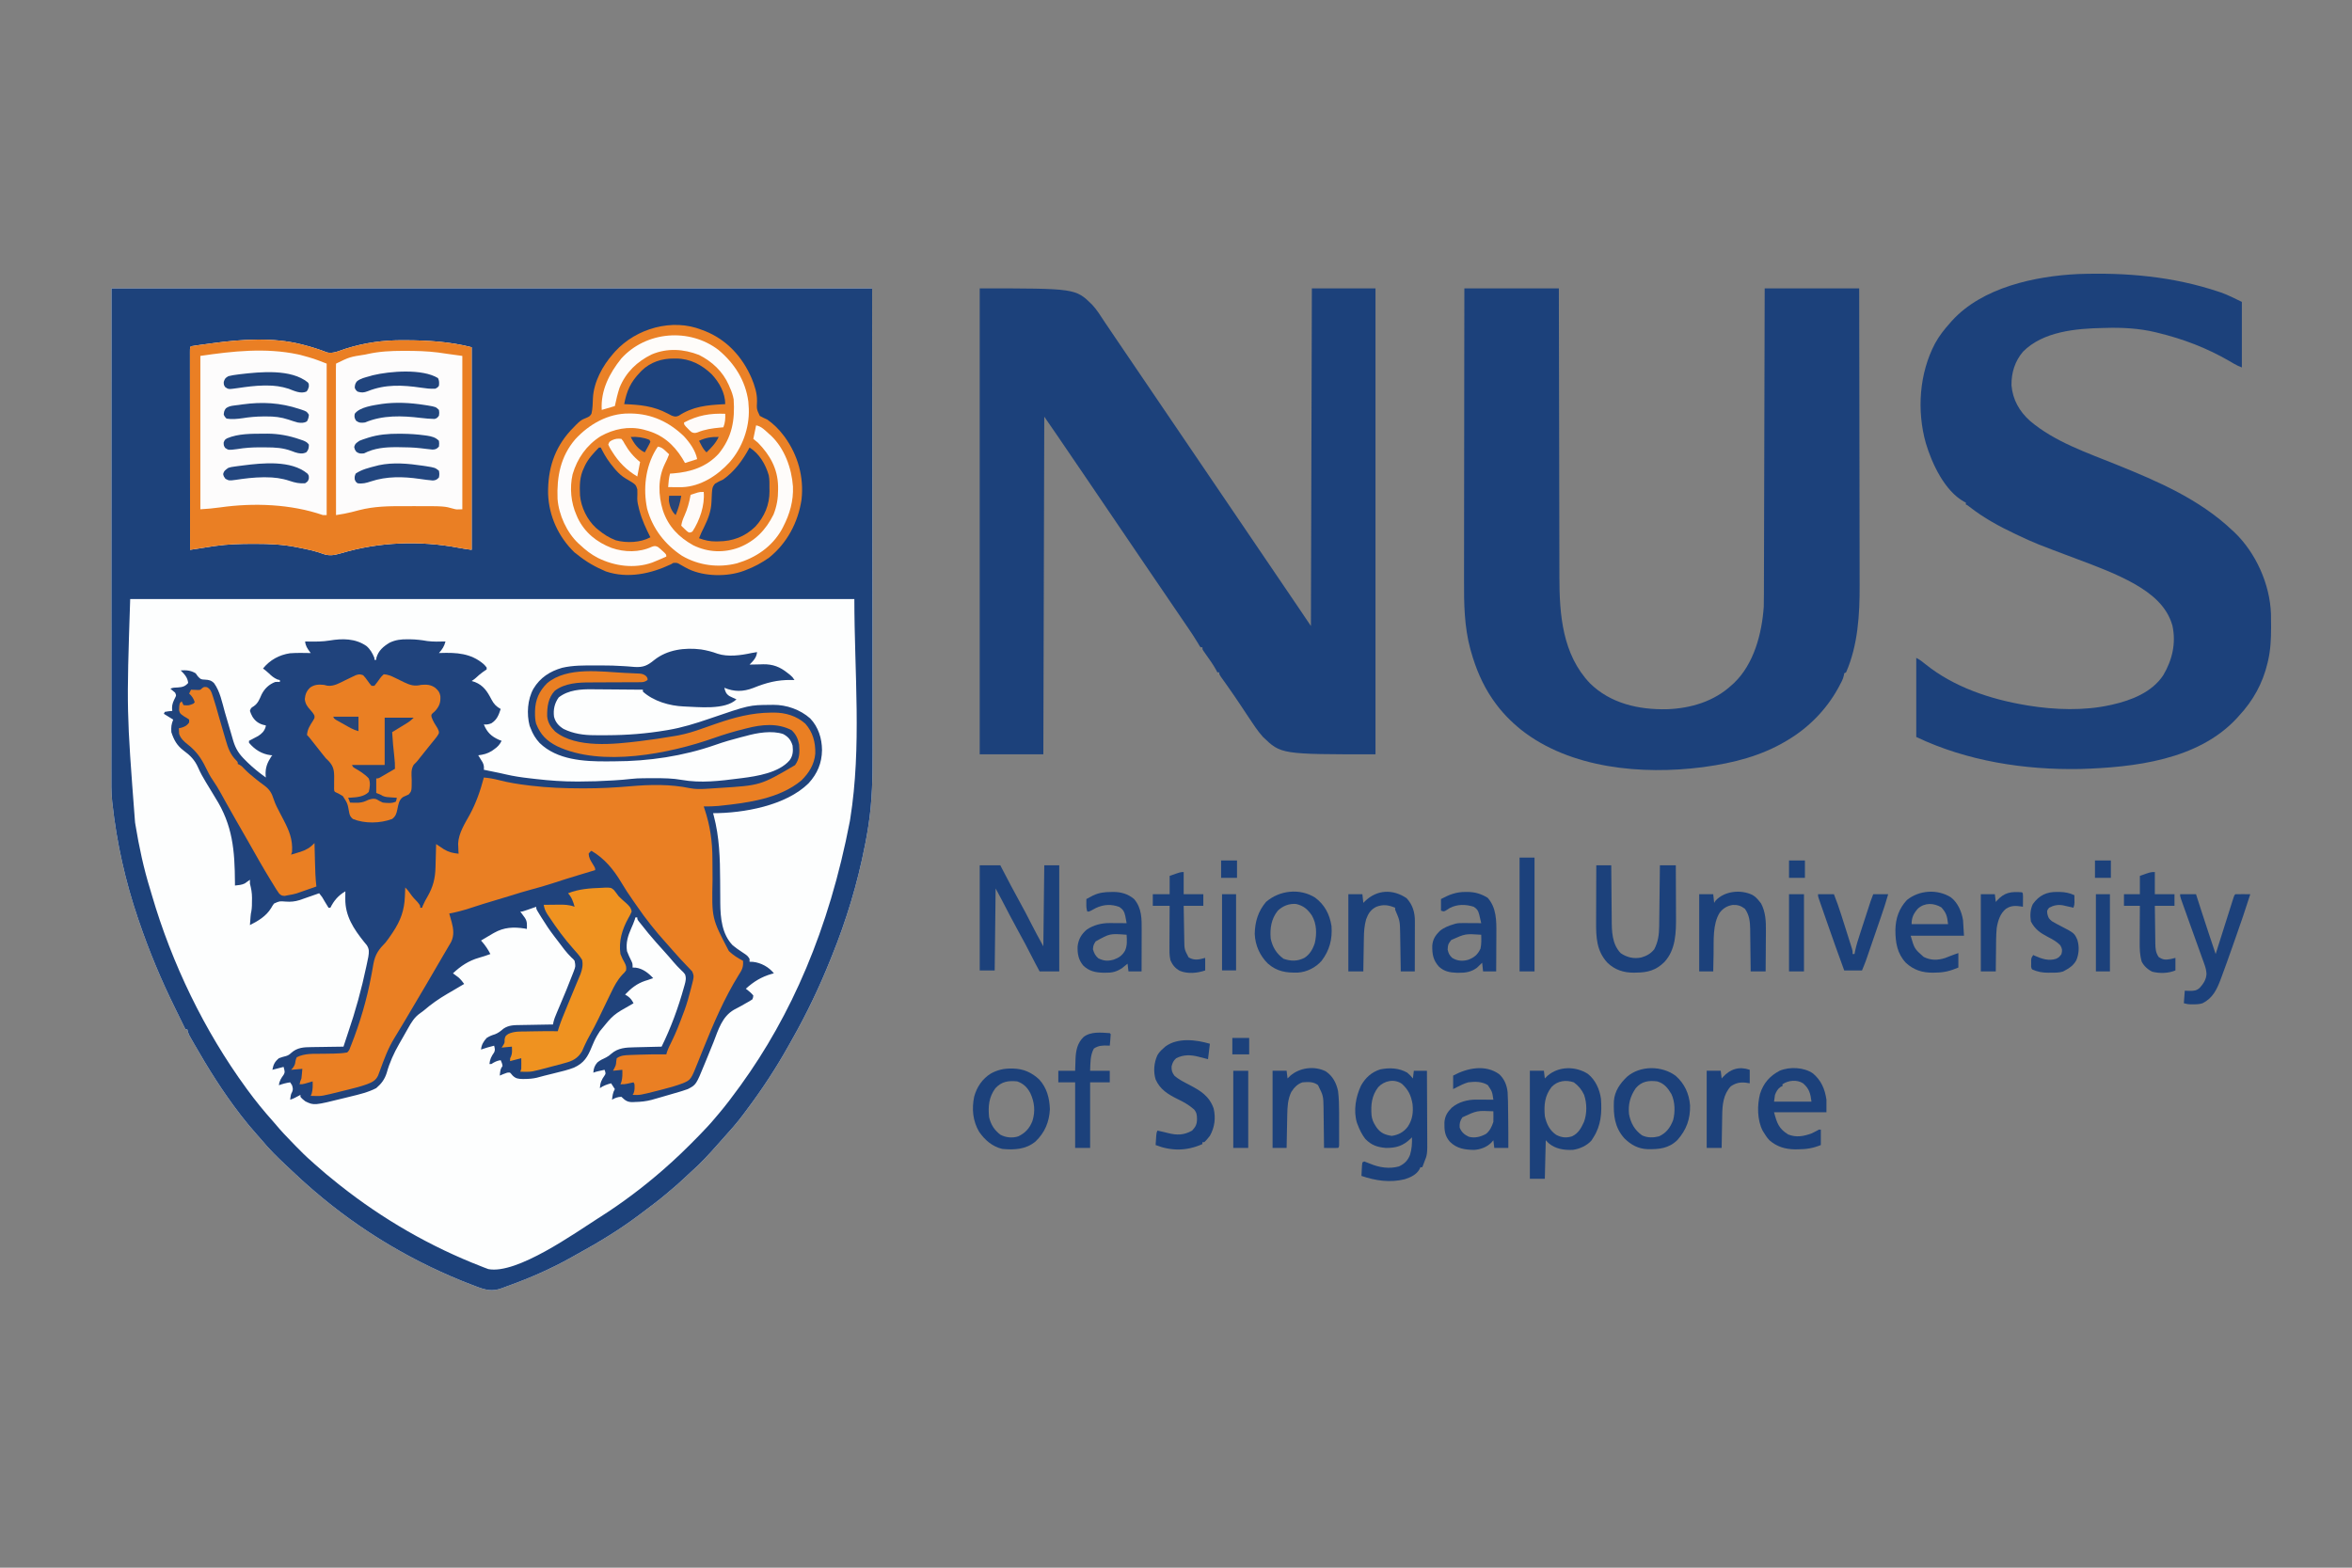 <?xml version="1.0" encoding="UTF-8" standalone="no"?>
<svg
   version="1.1"
   width="3000"
   height="2000"
   id="svg467"
   sodipodi:docname="NUS.svg"
   inkscape:version="1.1.2 (0a00cf5339, 2022-02-04)"
   xmlns:inkscape="http://www.inkscape.org/namespaces/inkscape"
   xmlns:sodipodi="http://sodipodi.sourceforge.net/DTD/sodipodi-0.dtd"
   xmlns="http://www.w3.org/2000/svg"
   xmlns:svg="http://www.w3.org/2000/svg">
  <rect width="100%" height="100%" fill="#808080" stroke="none"/>
  <defs
     id="defs471" />
  <sodipodi:namedview
     id="namedview469"
     pagecolor="#505050"
     bordercolor="#eeeeee"
     borderopacity="1"
     inkscape:pageshadow="0"
     inkscape:pageopacity="0"
     inkscape:pagecheckerboard="0"
     showgrid="false"
     inkscape:snap-grids="true"
     inkscape:zoom="0.4825"
     inkscape:cx="1499.4819"
     inkscape:cy="1000"
     inkscape:window-width="1978"
     inkscape:window-height="1216"
     inkscape:window-x="70"
     inkscape:window-y="27"
     inkscape:window-maximized="1"
     inkscape:current-layer="svg467" />
  <path
     d="m 142.19,367.901 c 320.171,0 640.342,0 970.215,0 0.098,105.573 0.197,211.146 0.298,319.919 0.043,33.299 0.087,66.599 0.132,100.907 0.022,40.754 0.022,40.754 0.026,59.85 0.01,14.171 0.025,28.342 0.054,42.513 0.029,14.494 0.039,28.987 0.032,43.481 -0,7.847 10e-4,15.694 0.027,23.541 0.102,32.147 -0.32,63.529 -5.343,95.318 -0.184,1.19 -0.368,2.381 -0.558,3.607 -0.98,6.264 -2.083,12.485 -3.32,18.7 -0.176,0.902 -0.351,1.805 -0.532,2.735 -9.43,48.372 -23.686,95.589 -42.131,141.109 -0.571,1.427 -1.142,2.855 -1.73,4.326 -14.118,35.164 -30.442,69.436 -49.11,102.275 -1.576,2.775 -3.133,5.56 -4.684,8.35 -16.082,28.767 -34.085,56.012 -53.809,82.234 -1.404,1.869 -2.799,3.747 -4.191,5.625 -7.657,10.299 -16.15,19.772 -24.702,29.278 -2.461,2.736 -4.91,5.482 -7.347,8.24 -10.589,11.964 -21.351,23.885 -33.34,34.379 -2.577,2.298 -5.077,4.672 -7.573,7.063 -7.217,6.906 -14.664,13.419 -22.355,19.764 -1.325,1.123 -1.325,1.123 -2.676,2.269 -10.327,8.697 -21.143,16.737 -31.932,24.807 -0.932,0.702 -1.865,1.404 -2.826,2.127 -24.632,18.475 -50.85,34.481 -77.751,49.171 -2.814,1.545 -5.611,3.118 -8.405,4.702 -25.74,14.467 -52.792,26.29 -80.456,36.231 -2.457,0.891 -4.9,1.821 -7.332,2.782 -13.339,5.08 -21.964,2.446 -34.981,-2.552 -1.282,-0.484 -2.565,-0.969 -3.886,-1.468 -73.306,-28.087 -142.07,-68.729 -202.046,-120.531 -0.602,-0.516 -1.204,-1.033 -1.824,-1.565 -8.975,-7.701 -17.691,-15.637 -26.244,-23.83 -2.342,-2.23 -4.71,-4.43 -7.074,-6.634 -10.754,-10.06 -21.332,-20.448 -30.735,-31.874 -2.227,-2.657 -4.529,-5.234 -6.846,-7.808 -6.696,-7.443 -13.051,-15.096 -19.165,-23.057 -0.601,-0.777 -1.202,-1.554 -1.822,-2.354 -22.036,-28.532 -40.972,-58.839 -58.891,-90.26 -0.718,-1.253 -1.435,-2.506 -2.175,-3.797 -0.658,-1.165 -1.315,-2.33 -1.993,-3.53 -0.58,-1.024 -1.16,-2.047 -1.757,-3.102 -1.286,-2.601 -2.033,-4.873 -2.578,-7.725 -0.788,0 -1.575,0 -2.387,0 -0.495,-1.022 -0.991,-2.043 -1.501,-3.096 -0.344,-0.709 -0.688,-1.418 -1.042,-2.148 -0.819,-1.69 -1.637,-3.382 -2.454,-5.073 -2.728,-5.644 -5.487,-11.27 -8.275,-16.884 -17.939,-36.291 -33.354,-73.422 -46.397,-111.874 -0.274,-0.803 -0.547,-1.607 -0.829,-2.434 -16.09,-47.373 -27.166,-96.604 -32.585,-146.487 -0.107,-0.879 -0.213,-1.759 -0.323,-2.665 -1.314,-12.272 -1.031,-24.61 -1.014,-36.938 -5.2e-4,-2.66 -0.002,-5.321 -0.003,-7.981 -0.003,-7.305 0.002,-14.611 0.008,-21.916 0.005,-7.176 0.004,-14.353 0.003,-21.529 -0.001,-14.588 0.002,-29.176 0.01,-43.764 0.01,-19.725 0.012,-39.45 0.013,-59.175 0.006,-47.419 0.023,-94.838 0.038,-142.257 0.025,-105.929 0.049,-211.857 0.075,-320.996 z"
     fill="#fdfefe"
     id="path329"
     style="stroke-width:1.212" />
  <path
     d="m 142.19,367.901 c 320.171,0 640.342,0 970.215,0 0.098,105.573 0.197,211.146 0.298,319.919 0.043,33.299 0.087,66.599 0.132,100.907 0.022,40.754 0.022,40.754 0.026,59.85 0.01,14.171 0.025,28.342 0.054,42.513 0.029,14.494 0.039,28.987 0.032,43.481 -0,7.847 10e-4,15.694 0.027,23.541 0.102,32.147 -0.32,63.529 -5.343,95.318 -0.184,1.19 -0.368,2.381 -0.558,3.607 -0.98,6.264 -2.083,12.485 -3.32,18.7 -0.176,0.902 -0.351,1.805 -0.532,2.735 -9.43,48.372 -23.686,95.589 -42.131,141.109 -0.571,1.427 -1.142,2.855 -1.73,4.326 -14.118,35.164 -30.442,69.436 -49.11,102.275 -1.576,2.775 -3.133,5.56 -4.684,8.35 -16.082,28.767 -34.085,56.012 -53.809,82.234 -1.404,1.869 -2.799,3.747 -4.191,5.625 -7.657,10.299 -16.15,19.772 -24.702,29.278 -2.461,2.736 -4.91,5.482 -7.347,8.24 -10.589,11.964 -21.351,23.885 -33.34,34.379 -2.577,2.298 -5.077,4.672 -7.573,7.063 -7.217,6.906 -14.664,13.419 -22.355,19.764 -1.325,1.123 -1.325,1.123 -2.676,2.269 -10.327,8.697 -21.143,16.737 -31.932,24.807 -0.932,0.702 -1.865,1.404 -2.826,2.127 -24.632,18.475 -50.85,34.481 -77.751,49.171 -2.814,1.545 -5.611,3.118 -8.405,4.702 -25.74,14.467 -52.792,26.29 -80.456,36.231 -2.457,0.891 -4.9,1.821 -7.332,2.782 -13.339,5.08 -21.964,2.446 -34.981,-2.552 -1.282,-0.484 -2.565,-0.969 -3.886,-1.468 -73.306,-28.087 -142.07,-68.729 -202.046,-120.531 -0.602,-0.516 -1.204,-1.033 -1.824,-1.565 -8.975,-7.701 -17.691,-15.637 -26.244,-23.83 -2.342,-2.23 -4.71,-4.43 -7.074,-6.634 -10.754,-10.06 -21.332,-20.448 -30.735,-31.874 -2.227,-2.657 -4.529,-5.234 -6.846,-7.808 -6.696,-7.443 -13.051,-15.096 -19.165,-23.057 -0.601,-0.777 -1.202,-1.554 -1.822,-2.354 -22.036,-28.532 -40.972,-58.839 -58.891,-90.26 -0.718,-1.253 -1.435,-2.506 -2.175,-3.797 -0.658,-1.165 -1.315,-2.33 -1.993,-3.53 -0.58,-1.024 -1.16,-2.047 -1.757,-3.102 -1.286,-2.601 -2.033,-4.873 -2.578,-7.725 -0.788,0 -1.575,0 -2.387,0 -0.495,-1.022 -0.991,-2.043 -1.501,-3.096 -0.344,-0.709 -0.688,-1.418 -1.042,-2.148 -0.819,-1.69 -1.637,-3.382 -2.454,-5.073 -2.728,-5.644 -5.487,-11.27 -8.275,-16.884 -17.939,-36.291 -33.354,-73.422 -46.397,-111.874 -0.274,-0.803 -0.547,-1.607 -0.829,-2.434 -16.09,-47.373 -27.166,-96.604 -32.585,-146.487 -0.107,-0.879 -0.213,-1.759 -0.323,-2.665 -1.314,-12.272 -1.031,-24.61 -1.014,-36.938 -5.2e-4,-2.66 -0.002,-5.321 -0.003,-7.981 -0.003,-7.305 0.002,-14.611 0.008,-21.916 0.005,-7.176 0.004,-14.353 0.003,-21.529 -0.001,-14.588 0.002,-29.176 0.01,-43.764 0.01,-19.725 0.012,-39.45 0.013,-59.175 0.006,-47.419 0.023,-94.838 0.038,-142.257 0.025,-105.929 0.049,-211.857 0.075,-320.996 z m 23.868,396.302 c -4.681,142.438 -4.681,142.438 6.191,284.919 0.181,1.105 0.361,2.21 0.548,3.348 4.565,27.794 10.401,55.167 18.718,82.048 0.741,2.414 1.447,4.84 2.15,7.266 25.543,87.504 67.023,173.384 120.372,246.41 0.501,0.69 1.002,1.379 1.519,2.09 10.17,13.964 21.033,27.25 32.511,40.088 1.579,1.79 3.152,3.587 4.676,5.427 5.996,7.233 12.453,13.959 18.985,20.669 1.9,1.953 3.793,3.912 5.686,5.872 6.514,6.723 13.121,13.249 20.159,19.392 1.334,1.197 2.668,2.396 4,3.596 9.576,8.556 19.359,16.764 29.415,24.711 1.315,1.045 1.315,1.045 2.657,2.111 54.765,43.401 115.86,78.53 180.527,103.58 1.581,0.628 1.581,0.628 3.194,1.268 0.977,0.365 1.953,0.731 2.96,1.107 0.835,0.317 1.669,0.634 2.529,0.961 36.505,7.016 110.917,-46.299 139.893,-64.72 1.1,-0.698 2.199,-1.396 3.332,-2.115 27.274,-17.402 53.269,-36.895 77.817,-58.191 0.634,-0.55 1.269,-1.099 1.922,-1.666 15.694,-13.635 30.54,-28.011 45.067,-42.949 0.623,-0.64 1.247,-1.279 1.889,-1.938 7.042,-7.234 13.903,-14.548 20.338,-22.369 1.132,-1.333 2.267,-2.665 3.403,-3.995 9.31,-11.007 17.976,-22.444 26.431,-34.158 0.635,-0.876 1.271,-1.751 1.925,-2.653 63.751,-88.164 112.414,-197.594 139.117,-336.65 0.227,-1.405 0.227,-1.405 0.458,-2.838 14.803,-92.303 5.285,-187.062 5.285,-280.619 -304.812,0 -609.624,0 -923.673,0 z"
     fill="#1d427b"
     id="path331"
     style="stroke-width:1.212" />
  <path
     d="m 467.385,824.125 c 4.795,4.097 7.767,9.262 10.144,15.154 0,0.812 0,1.625 0,2.462 0.788,0 1.575,0 2.387,0 0.049,-0.812 0.099,-1.625 0.149,-2.462 2.654,-9.386 9.019,-14.643 16.964,-19.413 7.686,-3.655 14.626,-4.371 22.94,-4.279 1.054,0.005 2.108,0.01 3.194,0.014 7.414,0.1 14.507,0.929 21.82,2.207 7.718,1.02 15.478,0.735 23.243,0.548 -1.625,6.398 -4.138,9.963 -8.354,14.769 0.665,-0.026 1.331,-0.052 2.016,-0.078 20.145,-0.674 38.672,0.232 54.93,14.14 1.678,1.63 1.678,1.63 3.916,4.399 0,0.812 0,1.625 0,2.462 -1.659,1.169 -3.326,2.328 -5.025,3.433 -3.073,2.145 -5.791,4.655 -8.563,7.192 -1.925,1.683 -1.925,1.683 -5.505,4.144 1.378,0.432 2.757,0.863 4.177,1.308 10.71,4.278 15.731,11.917 20.947,22.069 3.166,5.993 6.104,9.094 11.871,12.315 -2.583,7.858 -4.734,13.697 -11.859,18.231 -3.556,1.422 -5.86,1.804 -9.622,1.462 4.008,9.989 9.493,15.22 19.094,19.538 1.181,0.457 2.363,0.914 3.58,1.385 -2.494,4.884 -4.975,7.608 -9.398,10.692 -1.006,0.716 -2.012,1.431 -3.049,2.168 -5.701,3.548 -10.787,4.8 -17.388,5.601 0.517,0.817 1.034,1.634 1.566,2.476 0.997,1.63 0.997,1.63 2.014,3.293 0.997,1.606 0.997,1.606 2.014,3.245 1.666,3.502 1.888,5.606 1.566,9.447 1.529,0.313 3.058,0.625 4.634,0.947 2.085,0.428 4.171,0.856 6.256,1.284 0.998,0.204 1.997,0.408 3.025,0.618 1.023,0.21 2.046,0.42 3.1,0.637 1.095,0.225 2.19,0.45 3.318,0.681 2.451,0.524 4.897,1.079 7.337,1.656 10.347,2.427 20.624,3.934 31.158,5.106 2.708,0.301 5.414,0.615 8.12,0.931 17.158,1.982 34.15,3.158 51.42,3.139 1.417,7.2e-4 1.417,7.2e-4 2.863,10e-4 14.414,-0.009 28.769,-0.478 43.156,-1.386 0.848,-0.053 1.696,-0.107 2.569,-0.162 6.983,-0.451 13.945,-0.929 20.893,-1.786 5.2,-0.609 10.335,-0.807 15.565,-0.84 0.924,-0.008 1.847,-0.017 2.799,-0.025 2.964,-0.021 5.928,-0.029 8.892,-0.032 1.523,-0.004 1.523,-0.004 3.078,-0.009 11.507,-0.012 22.77,0.131 34.141,2.163 24.475,4.366 48.996,1.298 73.467,-1.846 1.115,-0.138 2.23,-0.276 3.379,-0.418 19.429,-2.469 47.052,-6.864 60.691,-22.581 4.378,-5.794 4.745,-11.739 3.953,-18.846 -2.145,-7.205 -5.397,-11.183 -11.934,-14.769 -14.266,-4.904 -33.644,-1.56 -47.735,2.462 -1.978,0.505 -3.958,1.004 -5.939,1.5 -11.225,2.858 -22.228,6.075 -33.174,9.922 -40.908,14.306 -84.857,20.785 -127.958,20.874 -3.464,0.012 -6.927,0.05 -10.39,0.089 -29.1,0.17 -63.192,-1.813 -85.529,-23.461 -5.234,-5.689 -8.747,-11.472 -11.486,-18.769 -0.432,-1.071 -0.865,-2.142 -1.31,-3.245 -3.941,-15.148 -2.691,-33.577 4.89,-47.216 8.62,-14.316 21.09,-22.232 36.547,-26.692 13.872,-3.267 28.361,-3.05 42.53,-3.006 2.677,0.006 5.354,-0.002 8.031,-0.011 9.154,-0.008 18.243,0.202 27.377,0.839 1.712,0.106 3.425,0.211 5.137,0.316 3.203,0.196 6.37,0.466 9.567,0.782 11.004,0.689 16.451,-1.932 24.798,-8.786 16.877,-13.482 39.173,-16.146 59.81,-13.584 7.22,1.147 14.137,2.892 20.999,5.45 13.431,4.401 29.771,2.081 43.26,-0.846 2.385,-0.419 4.772,-0.832 7.16,-1.231 -0.618,7.228 -4.732,11.034 -9.547,16 0.805,-0.026 1.61,-0.052 2.44,-0.078 3.711,-0.103 7.423,-0.167 11.135,-0.23 1.266,-0.041 2.532,-0.083 3.837,-0.125 12.302,-0.156 21.269,3.23 30.921,10.971 1.194,0.941 2.388,1.882 3.617,2.851 2.946,2.611 2.946,2.611 5.333,6.303 -1.326,-0.029 -2.652,-0.057 -4.018,-0.086 -17.955,-0.277 -31.812,3.418 -48.616,10.197 -12.771,4.889 -24.226,5.039 -36.869,-0.264 1.339,5.03 2.153,7.658 6.475,10.558 2.979,1.512 5.964,2.92 9.039,4.211 -14.658,13.958 -48.732,9.684 -67.381,9.069 -17.856,-0.785 -38.157,-6.501 -51.956,-18.915 0,-0.812 0,-1.625 0,-2.462 -10.251,-0.115 -20.501,-0.202 -30.752,-0.255 -4.762,-0.025 -9.524,-0.06 -14.286,-0.116 -4.612,-0.054 -9.223,-0.083 -13.835,-0.096 -1.743,-0.009 -3.486,-0.026 -5.229,-0.053 -14.986,-0.222 -30.936,0.697 -43.302,10.367 -5.291,7.405 -7.114,15.568 -5.967,24.615 1.947,7.398 5.948,11.684 12.213,15.61 12.329,6.052 25.589,7.959 39.092,7.981 1.019,0.005 2.039,0.011 3.089,0.016 3.299,0.012 6.599,0.013 9.898,0.008 1.132,-0.002 2.264,-0.003 3.43,-0.005 25.454,-0.067 49.991,-2.007 75.109,-6.226 0.908,-0.151 1.816,-0.302 2.751,-0.458 17.825,-3.008 34.672,-8.257 51.79,-14.122 51.764,-17.735 51.764,-17.735 78.67,-17.881 1.156,-0.025 2.312,-0.051 3.503,-0.077 16.924,-0.093 34.301,5.922 47.215,17.341 10.343,10.839 14.963,25.469 15.066,40.427 -0.24,16.671 -5.932,29.975 -16.987,42.158 -29.071,28.865 -83.431,38.302 -121.967,38.302 0.303,1.107 0.606,2.215 0.918,3.356 7.149,27.073 7.981,54.116 8.095,81.995 0.03,7.233 0.078,14.466 0.145,21.7 0.019,2.482 0.024,4.964 0.028,7.445 0.151,19.128 2.085,39.834 15.874,54.118 3.825,3.134 7.814,5.911 11.934,8.615 6.933,4.571 6.933,4.571 9.547,8.615 0,1.218 0,2.437 0,3.692 1.477,0.051 2.954,0.102 4.475,0.154 10.114,1.155 20.075,6.503 26.553,14.615 -0.968,0.256 -1.935,0.511 -2.932,0.774 -12.85,3.687 -22.952,9.796 -32.869,18.918 0.689,0.508 1.378,1.015 2.088,1.538 2.779,2.229 5.225,4.261 7.459,7.077 -0.239,2.466 -0.239,2.466 -1.193,4.923 -2.843,1.895 -5.579,3.493 -8.577,5.077 -1.755,1.005 -3.508,2.015 -5.258,3.029 -3.193,1.831 -6.405,3.54 -9.696,5.173 -15.048,8.774 -19.781,25.149 -25.883,40.92 -2.473,6.386 -5.097,12.705 -7.727,19.024 -1.2,2.889 -2.388,5.782 -3.563,8.681 -11.062,27.081 -11.062,27.081 -21.639,32.556 -2.303,0.844 -4.631,1.617 -6.974,2.337 -1.371,0.421 -2.742,0.843 -4.154,1.277 -7.391,2.206 -14.795,4.356 -22.212,6.463 -1.536,0.441 -3.072,0.883 -4.608,1.325 -1.468,0.418 -2.937,0.836 -4.45,1.267 -1.314,0.375 -2.627,0.749 -3.981,1.135 -7.044,1.817 -13.821,2.514 -21.048,2.658 -0.875,0.046 -1.751,0.092 -2.652,0.139 -7.01,0.116 -9.574,-1.894 -14.651,-6.755 -4.58,0.094 -7.988,1.344 -11.934,3.692 0.559,-4.992 1.05,-9.189 3.58,-13.538 -1.575,-2.437 -3.151,-4.874 -4.774,-7.385 -5.346,1.405 -9.72,2.991 -14.321,6.154 0.412,-6.794 2.098,-10.652 6.013,-16.13 1.416,-2.316 1.416,-2.316 0.727,-5.086 -0.383,-1.073 -0.383,-1.073 -0.774,-2.168 -1.716,0.382 -3.431,0.767 -5.146,1.154 -0.955,0.214 -1.911,0.428 -2.895,0.649 -2.873,0.657 -2.873,0.657 -6.279,1.889 0.372,-5.37 1.59,-8.948 5.109,-13 3.336,-2.877 7.165,-4.554 11.095,-6.418 2.627,-1.368 4.523,-2.719 6.694,-4.736 8.691,-7.569 18.653,-8.002 29.489,-8.236 1.495,-0.038 1.495,-0.038 3.019,-0.078 3.161,-0.08 6.322,-0.153 9.483,-0.225 2.152,-0.053 4.304,-0.107 6.456,-0.161 5.257,-0.131 10.513,-0.256 15.77,-0.377 12.011,-24.466 21.333,-49.941 28.641,-76.307 0.358,-1.237 0.358,-1.237 0.723,-2.499 1.331,-4.901 2.289,-8.679 0.47,-13.5 -2.16,-2.777 -2.16,-2.777 -4.923,-5.308 -3.407,-3.36 -6.705,-6.691 -9.771,-10.384 -3.686,-4.426 -7.492,-8.721 -11.337,-13 -1.246,-1.389 -2.492,-2.779 -3.739,-4.168 -2.281,-2.542 -4.562,-5.083 -6.843,-7.625 -6.779,-7.612 -13.213,-15.447 -19.476,-23.514 -0.889,-1.095 -1.778,-2.189 -2.694,-3.317 -2.079,-2.837 -2.079,-2.837 -2.079,-5.298 -0.788,0 -1.575,0 -2.387,0 -0.406,1.409 -0.406,1.409 -0.82,2.846 -1.342,3.889 -2.859,7.497 -4.55,11.231 -4.243,9.59 -6.951,18.392 -5.37,29 1.632,4.329 3.501,8.384 5.594,12.495 1.566,3.505 1.566,3.505 1.566,8.428 1.994,0.076 1.994,0.076 4.028,0.154 8.875,1.124 16.223,6.838 22.227,13.384 -0.911,0.305 -1.821,0.609 -2.76,0.923 -1.452,0.508 -2.904,1.015 -4.401,1.538 -1.474,0.452 -1.474,0.452 -2.979,0.913 -10.446,3.454 -18.066,9.488 -25.662,17.548 1.108,0.685 2.215,1.371 3.356,2.077 3.793,2.838 5.17,4.866 7.384,9 -0.654,0.389 -1.309,0.779 -1.983,1.18 -23.892,13.449 -23.892,13.449 -40.979,34.512 -1.143,1.847 -2.287,3.693 -3.431,5.538 -2.691,4.585 -4.798,9.224 -6.782,14.159 -5.213,12.964 -9.97,20.934 -22.807,26.751 -7.574,2.955 -15.426,4.787 -23.292,6.705 -1.699,0.424 -3.399,0.85 -5.097,1.276 -3.217,0.807 -6.437,1.603 -9.659,2.391 -3.15,0.784 -6.268,1.624 -9.391,2.51 -5.084,1.162 -9.89,1.546 -15.085,1.591 -0.95,0.01 -1.899,0.018 -2.877,0.027 -5.371,-0.115 -8.834,-0.39 -12.86,-4.411 -0.569,-0.674 -1.138,-1.349 -1.725,-2.043 -1.638,-2.021 -1.638,-2.021 -5.286,-1.572 -3.181,1.141 -6.316,2.29 -9.398,3.692 0.895,-8.154 0.895,-8.154 3.58,-12.307 -0.413,-2.811 -1.154,-4.842 -2.387,-7.385 -4.752,0.7 -7.883,2.326 -11.934,4.923 -0.788,0 -1.575,0 -2.387,0 0.57,-6.178 2.45,-9.782 5.967,-14.769 1.591,-3.282 0.801,-5.128 0,-8.615 -5.673,1.412 -11.193,2.932 -16.707,4.923 0.537,-6.094 3.215,-10.361 7.16,-14.769 3.516,-2.237 6.627,-3.537 10.591,-4.692 4.305,-1.687 7.226,-4.057 10.74,-7.077 6.867,-4.791 14.16,-4.641 22.143,-4.74 1.773,-0.036 1.773,-0.036 3.581,-0.072 3.757,-0.073 7.514,-0.131 11.271,-0.187 2.555,-0.047 5.109,-0.095 7.664,-0.144 6.246,-0.118 12.493,-0.223 18.74,-0.317 0.121,-0.827 0.241,-1.655 0.366,-2.507 1.02,-4.495 2.722,-8.557 4.524,-12.762 0.764,-1.811 1.528,-3.623 2.291,-5.434 0.399,-0.941 0.799,-1.883 1.21,-2.852 5.739,-13.553 11.456,-27.126 16.67,-40.905 0.593,-1.52 0.593,-1.52 1.198,-3.07 2.53,-6.749 2.53,-6.749 1.188,-13.699 -1.73,-2.242 -1.73,-2.242 -4.028,-4.231 -6.426,-6.296 -11.638,-13.417 -17.01,-20.658 -1.52,-2.031 -3.065,-4.036 -4.625,-6.034 -6.118,-7.94 -11.585,-16.133 -16.852,-24.692 -0.637,-1.032 -1.274,-2.065 -1.93,-3.128 -0.585,-0.965 -1.169,-1.93 -1.772,-2.925 -0.524,-0.865 -1.048,-1.73 -1.588,-2.621 -1.125,-2.172 -1.125,-2.172 -1.125,-4.634 -1.265,0.444 -2.529,0.888 -3.832,1.346 -1.656,0.577 -3.313,1.154 -4.969,1.731 -0.834,0.293 -1.668,0.587 -2.527,0.889 -6.303,2.188 -6.303,2.188 -8.96,2.188 0.503,0.682 1.006,1.364 1.524,2.067 0.654,0.892 1.308,1.783 1.981,2.702 0.976,1.328 0.976,1.328 1.972,2.683 3.521,5.01 2.971,8.632 2.876,14.702 -0.981,-0.194 -1.963,-0.387 -2.974,-0.587 -14.056,-2.163 -26.173,-1.616 -38.794,5.51 -0.736,0.415 -1.471,0.83 -2.229,1.258 -4.879,2.773 -9.693,5.646 -14.478,8.588 0.462,0.522 0.923,1.044 1.398,1.582 4.257,4.945 7.53,9.808 10.535,15.649 -1.452,0.508 -2.904,1.015 -4.401,1.538 -0.98,0.343 -1.96,0.685 -2.969,1.038 -2.342,0.775 -4.703,1.489 -7.076,2.154 -13.212,3.777 -23.215,10.419 -33.289,19.884 0.634,0.462 1.268,0.923 1.921,1.399 0.843,0.63 1.686,1.26 2.555,1.909 0.831,0.614 1.661,1.228 2.517,1.861 2.889,2.507 5.055,5.271 7.328,8.37 -0.971,0.568 -1.941,1.136 -2.941,1.721 -3.752,2.202 -7.496,4.417 -11.239,6.635 -2.515,1.483 -5.04,2.946 -7.566,4.408 -10.727,6.277 -20.502,13.133 -29.961,21.3 -1.995,1.627 -1.995,1.627 -4.302,3.197 -7.389,5.12 -11.21,11.474 -15.594,19.353 -0.722,1.264 -1.444,2.529 -2.189,3.831 -1.428,2.507 -2.848,5.02 -4.258,7.538 -1.594,2.843 -3.213,5.667 -4.853,8.481 -6.765,11.794 -12.276,23.877 -15.924,37.072 -2.638,8.283 -6.856,13.863 -13.351,19.384 -10.24,5.334 -21.61,8.005 -32.723,10.69 -2.56,0.619 -5.116,1.256 -7.672,1.895 -38.91,9.635 -38.91,9.635 -49.98,4.31 -2.402,-1.797 -4.42,-3.441 -6.289,-5.817 0,-0.812 0,-1.625 0,-2.462 -0.971,0.512 -0.971,0.512 -1.963,1.034 -0.854,0.446 -1.708,0.892 -2.587,1.351 -0.845,0.443 -1.689,0.885 -2.559,1.341 -2.438,1.197 -2.438,1.197 -6.018,2.428 0.904,-6.838 0.904,-6.838 2.536,-9.923 1.438,-3.283 0.862,-5.148 -0.149,-8.538 -1.181,-1.828 -1.181,-1.828 -2.387,-3.692 -5.006,0.738 -9.559,1.938 -14.321,3.692 0.507,-5.577 2.862,-8.968 6.013,-13.341 1.716,-3.32 1.716,-3.32 -0.047,-10.043 -4.726,1.218 -9.452,2.437 -14.321,3.692 1.344,-6.929 3.055,-10.371 8.354,-14.769 3.002,-1.204 5.962,-1.999 9.09,-2.779 2.906,-0.934 4.363,-1.886 6.573,-3.99 7.682,-6.889 15.914,-7.331 25.658,-7.399 1.178,-0.022 2.357,-0.044 3.571,-0.067 3.732,-0.066 7.464,-0.108 11.197,-0.149 2.544,-0.041 5.087,-0.083 7.631,-0.127 6.208,-0.104 12.415,-0.189 18.623,-0.257 0.235,-0.731 0.47,-1.462 0.713,-2.216 1.59,-4.935 3.185,-9.866 4.877,-14.765 9.626,-28.018 17.467,-56.419 23.574,-85.48 0.309,-1.456 0.618,-2.913 0.936,-4.414 0.28,-1.367 0.56,-2.735 0.849,-4.144 0.247,-1.201 0.494,-2.403 0.748,-3.641 0.904,-6.021 1.361,-9.576 -1.969,-14.763 -1.119,-1.384 -2.252,-2.755 -3.398,-4.115 -13.211,-16.515 -24.266,-33.019 -24.017,-55.153 0.005,-0.911 0.011,-1.823 0.016,-2.762 0.014,-2.233 0.035,-4.466 0.058,-6.699 -8.808,5.173 -14.51,11.656 -19.094,20.923 -0.788,0 -1.575,0 -2.387,0 -1.696,-2.587 -3.253,-5.153 -4.774,-7.846 -3.143,-5.637 -3.143,-5.637 -7.16,-10.615 -1.245,0.438 -1.245,0.438 -2.516,0.884 -3.784,1.326 -7.571,2.644 -11.357,3.962 -1.306,0.459 -2.612,0.919 -3.958,1.392 -1.904,0.66 -1.904,0.66 -3.846,1.334 -1.162,0.406 -2.325,0.812 -3.522,1.23 -6.091,1.847 -11.271,2.31 -17.596,1.817 -7.825,-0.629 -7.825,-0.629 -14.78,2.529 -1.995,2.769 -1.995,2.769 -3.743,5.832 -6.236,10.253 -16.684,16.481 -26.991,21.634 0.17,-2.334 0.345,-4.667 0.522,-7 0.145,-1.949 0.145,-1.949 0.294,-3.938 0.378,-3.832 0.378,-3.832 1.002,-6.716 0.819,-4.708 0.789,-9.341 0.792,-14.115 0.015,-0.946 0.029,-1.893 0.044,-2.868 0.016,-6.521 -1.015,-11.996 -2.655,-18.286 0,-1.625 0,-3.249 0,-4.923 -0.578,0.43 -1.157,0.86 -1.753,1.303 -0.8,0.56 -1.6,1.12 -2.424,1.697 -0.775,0.557 -1.551,1.114 -2.349,1.687 -4.161,2.02 -7.998,2.175 -12.568,2.697 -0.005,-1.199 -0.01,-2.398 -0.015,-3.633 -0.253,-40.937 -2.722,-73.127 -25.046,-108.365 -1.197,-1.976 -2.388,-3.957 -3.571,-5.942 -2.748,-4.61 -5.549,-9.182 -8.363,-13.75 -3.731,-6.117 -7.092,-12.129 -9.959,-18.732 -4.379,-9.876 -10.092,-15.624 -18.682,-21.883 -8.256,-6.234 -12.28,-13.378 -15.514,-23.384 -0.318,-6.772 -0.145,-9.471 2.387,-16 -3.938,-2.437 -7.876,-4.874 -11.934,-7.385 0.591,-1.218 0.591,-1.218 1.193,-2.462 3.161,-0.731 6.315,-0.913 9.547,-1.231 -0.148,-1.79 -0.148,-1.79 -0.298,-3.615 -0.051,-5.216 1.848,-9.034 4.144,-13.596 1.29,-2.666 1.29,-2.666 -0.266,-6.173 -1.937,-1.706 -3.923,-3.356 -5.967,-4.923 3.158,-1.628 5.8,-1.459 9.323,-1.615 5.85,-0.435 9.262,-1.101 13.351,-5.769 -0.796,-7.186 -4.745,-11.104 -9.547,-16 7.218,-0.456 12.652,-0.141 19.094,3.692 0.911,1.269 1.821,2.538 2.76,3.846 3.613,3.986 4.13,3.978 9.099,4.231 4.858,0.26 8.045,0.836 11.659,4.562 7.591,10.478 10.228,24.451 13.694,36.82 2.698,9.573 5.518,19.108 8.39,28.626 0.828,2.771 1.626,5.549 2.418,8.331 3.172,10.353 7.588,16.935 15.23,24.351 1.04,1.038 2.08,2.075 3.151,3.144 7.248,7.026 14.93,13.173 23.103,19.009 -0.125,-1.23 -0.125,-1.23 -0.252,-2.486 -0.569,-9.981 2.086,-16.344 7.412,-24.591 0.394,-0.406 0.788,-0.812 1.193,-1.231 -1.193,-0.095 -1.193,-0.095 -2.41,-0.192 -11.07,-1.405 -20.094,-7.079 -27.424,-15.807 0,-0.812 0,-1.625 0,-2.462 1.065,-0.551 2.129,-1.101 3.226,-1.668 1.397,-0.744 2.794,-1.488 4.233,-2.255 1.385,-0.728 2.769,-1.456 4.195,-2.207 4.656,-2.998 7.813,-6.031 9.528,-11.485 0.099,-0.685 0.197,-1.371 0.298,-2.077 -1.231,-0.279 -2.461,-0.558 -3.729,-0.846 -5.894,-1.78 -10.012,-4.95 -13.332,-10.231 -1.28,-2.46 -2.44,-4.711 -3.226,-7.385 1.193,-3.692 1.193,-3.692 4.997,-6.077 5.437,-3.757 7.204,-8.935 9.883,-14.908 3.81,-7.567 9.547,-12.967 17.341,-15.937 3.431,-0.231 3.431,-0.231 5.967,0 0,-0.812 0,-1.625 0,-2.462 -1.477,-0.343 -1.477,-0.343 -2.983,-0.692 -4.764,-2.018 -7.686,-4.645 -11.421,-8.226 -2.262,-2.12 -4.606,-3.999 -7.076,-5.851 8.914,-10.943 20.576,-17.293 34.305,-19.404 8.838,-0.657 17.704,-0.459 26.557,-0.288 -0.625,-0.826 -0.625,-0.826 -1.263,-1.668 -3.139,-4.301 -5.41,-7.578 -5.897,-13.101 1.443,0.029 2.886,0.057 4.373,0.086 9.095,0.123 17.948,0.199 26.954,-1.317 16.216,-2.687 32.713,-2.777 46.84,7 z"
     fill="#20437c"
     id="path333"
     style="stroke-width:1.212" />
  <path
     d="m 1249.643,367.901 c 122.176,0 122.176,0 143.438,20.841 6.08,6.58 10.853,14.265 15.756,21.784 3.309,5.042 6.721,10.01 10.116,14.99 1.415,2.084 2.829,4.169 4.242,6.255 4.203,6.199 8.408,12.395 12.614,18.591 1.392,2.051 2.785,4.103 4.177,6.154 0.689,1.015 1.378,2.031 2.088,3.077 63.348,93.332 126.697,186.664 190.045,279.996 0.69,1.016 1.379,2.032 2.09,3.079 1.387,2.044 2.775,4.088 4.162,6.133 3.554,5.236 7.109,10.472 10.665,15.706 0.727,1.07 1.454,2.14 2.203,3.243 1.361,2.003 2.722,4.007 4.084,6.01 5.623,8.28 11.195,16.594 16.775,24.906 0.394,-142.152 0.788,-284.304 1.193,-430.763 26.779,0 53.559,0 81.15,0 0,196.17 0,392.339 0,594.454 -120.479,0 -120.479,0 -143.578,-22.259 -7.07,-7.906 -12.838,-16.884 -18.721,-25.74 -0.645,-0.97 -1.29,-1.94 -1.955,-2.939 -2.58,-3.884 -5.155,-7.771 -7.719,-11.665 -5.814,-8.811 -11.841,-17.453 -17.922,-26.069 -0.572,-0.813 -1.145,-1.626 -1.734,-2.464 -1.149,-1.626 -2.305,-3.246 -3.468,-4.861 -4.196,-5.889 -4.196,-5.889 -4.196,-8.618 -0.788,0 -1.575,0 -2.387,0 -0.634,-1.198 -1.268,-2.396 -1.921,-3.63 -3.633,-6.561 -8.014,-12.571 -12.316,-18.675 -0.625,-0.897 -1.249,-1.794 -1.893,-2.719 -0.57,-0.809 -1.139,-1.618 -1.726,-2.451 -1.239,-2.063 -1.239,-2.063 -1.239,-4.525 -0.788,0 -1.575,0 -2.387,0 -1.473,-2.096 -1.473,-2.096 -3.282,-5.231 -4.083,-6.809 -8.435,-13.376 -12.903,-19.923 -0.719,-1.054 -1.437,-2.107 -2.178,-3.193 -1.488,-2.179 -2.976,-4.358 -4.465,-6.536 -2.889,-4.231 -5.764,-8.472 -8.638,-12.714 -5.801,-8.559 -11.618,-17.106 -17.463,-25.634 -7.28,-10.622 -14.513,-21.28 -21.741,-31.94 -3.492,-5.149 -6.986,-10.296 -10.48,-15.444 -1.392,-2.051 -2.784,-4.103 -4.177,-6.154 -0.689,-1.015 -1.378,-2.031 -2.088,-3.077 -39.68,-58.461 -39.68,-58.461 -41.769,-61.539 -1.39,-2.048 -2.781,-4.097 -4.171,-6.145 -3.512,-5.173 -7.022,-10.347 -10.531,-15.522 -7.093,-10.459 -14.2,-20.908 -21.346,-31.329 -5.317,-7.76 -10.598,-15.545 -15.868,-23.339 -6.001,-8.86 -12.102,-17.636 -18.194,-26.432 -0.394,142.152 -0.788,284.304 -1.193,430.763 -26.779,0 -53.559,0 -81.15,0 0,-196.17 0,-392.339 0,-594.454 z"
     fill="#1c417b"
     id="path335"
     style="stroke-width:1.212" />
  <path
     d="m 1867.812,367.901 c 39.775,0 79.55,0 120.531,0 0.017,12.037 0.035,24.074 0.053,36.475 0.058,38.609 0.134,77.219 0.221,115.828 0.013,6.007 0.027,12.015 0.04,18.022 0,1.196 0.01,2.392 0.01,3.624 0.042,19.308 0.072,38.615 0.097,57.923 0.026,19.844 0.066,39.687 0.117,59.531 0.031,12.223 0.053,24.446 0.06,36.669 0.01,8.407 0.026,16.813 0.055,25.22 0.017,4.834 0.028,9.669 0.023,14.503 -0.037,48.828 4.011,99.241 38.87,135.896 26.419,26.132 62.75,33.962 98.365,33.221 30.242,-1.126 60.036,-9.804 82.865,-31.072 0.903,-0.817 1.806,-1.634 2.736,-2.476 25.305,-24.3 35.409,-62.765 37.839,-97.215 0.173,-5.633 0.184,-11.263 0.189,-16.899 0.01,-1.686 0.011,-3.372 0.018,-5.058 0.016,-4.603 0.025,-9.206 0.033,-13.809 0.01,-4.975 0.026,-9.95 0.041,-14.925 0.026,-8.609 0.048,-17.219 0.066,-25.828 0.027,-12.448 0.061,-24.895 0.096,-37.343 0.057,-20.198 0.108,-40.395 0.157,-60.593 0.047,-19.615 0.097,-39.23 0.149,-58.845 0,-1.815 0,-1.815 0.01,-3.666 0.016,-6.07 0.033,-12.14 0.049,-18.21 0.136,-50.324 0.262,-100.648 0.385,-150.972 39.775,0 79.55,0 120.531,0 0.105,52.273 0.194,104.546 0.244,156.818 0.01,6.187 0.012,12.375 0.018,18.562 0,1.232 0,2.463 0,3.732 0.021,19.878 0.058,39.757 0.102,59.635 0.045,20.435 0.071,40.869 0.081,61.304 0.01,12.584 0.027,25.168 0.066,37.752 0.025,8.658 0.033,17.317 0.027,25.975 0,4.977 0,9.954 0.027,14.931 0.184,37.166 -2.19,76.706 -17.276,111.13 -0.788,0.406 -1.575,0.812 -2.387,1.231 -0.137,0.825 -0.274,1.65 -0.415,2.5 -1.115,5.232 -3.544,9.468 -6.074,14.115 -0.534,0.982 -1.068,1.964 -1.618,2.977 -15.057,27.098 -37.354,49.698 -63.496,65.33 -0.813,0.491 -1.625,0.983 -2.462,1.489 -31.959,19.062 -67.439,28.018 -103.748,32.972 -1.62,0.222 -1.62,0.222 -3.273,0.448 -76.441,9.798 -168.171,1.888 -231.05,-47.773 -13.669,-11.093 -25.259,-22.978 -35.379,-37.596 -0.473,-0.682 -0.947,-1.363 -1.435,-2.065 -12.575,-18.41 -21.189,-39.127 -27.206,-60.703 -0.232,-0.826 -0.464,-1.653 -0.703,-2.504 -7.777,-28.56 -8.182,-58.072 -8.066,-87.512 0.016,-5.022 0.01,-10.045 0.01,-15.067 0,-8.664 0.01,-17.327 0.029,-25.99 0.029,-12.525 0.038,-25.051 0.043,-37.576 0.01,-20.331 0.032,-40.661 0.065,-60.992 0.033,-19.728 0.058,-39.455 0.073,-59.183 9e-4,-1.22 0,-2.44 0,-3.696 0,-6.12 0.01,-12.241 0.014,-18.361 0.037,-50.627 0.103,-101.254 0.18,-151.881 z"
     fill="#1c417b"
     id="path337"
     style="stroke-width:1.212" />
  <path
     d="m 2830.046,372.208 c 0.917,0.305 1.834,0.61 2.779,0.925 9.324,3.282 17.605,7.629 26.683,11.998 0,27.618 0,55.236 0,83.691 -3.804,-1.569 -6.918,-2.897 -10.367,-4.961 -0.821,-0.484 -1.641,-0.968 -2.487,-1.467 -0.878,-0.518 -1.756,-1.037 -2.66,-1.571 -29.417,-17.057 -59.085,-28.306 -91.89,-36.307 -0.93,-0.229 -1.861,-0.457 -2.82,-0.693 -20.701,-4.943 -42.815,-6.167 -64.009,-5.461 -0.877,0.017 -1.754,0.035 -2.657,0.052 -34.188,0.696 -76.445,4.203 -102.299,30.284 -10.273,12.149 -14.897,26.846 -14.633,42.879 1.486,18.253 10.251,33.473 23.544,45.32 31.694,26.924 73.076,40.732 110.813,56.029 52.646,21.346 105.398,43.9 147.532,83.893 1.325,1.214 1.325,1.214 2.676,2.452 27.066,26.061 45.042,65.79 46.403,103.912 0.097,5.084 0.144,10.165 0.148,15.249 8e-4,0.906 0,1.813 0,2.746 -0.02,14.21 -0.65,27.93 -3.881,41.792 -0.198,0.873 -0.397,1.746 -0.601,2.645 -6.151,26.114 -18.38,48.14 -36.393,67.508 -0.905,1.011 -1.809,2.021 -2.741,3.062 -49.657,53.807 -131.733,62.734 -199.564,64.86 -71.058,1.411 -144.688,-10.038 -209.41,-40.846 0,-33.304 0,-66.608 0,-100.922 4.524,2.333 7.786,4.824 11.71,8.077 36.352,29.269 82.885,44.696 127.915,52.23 1.901,0.323 1.901,0.323 3.84,0.653 33.131,5.351 70.656,6.643 103.564,-0.653 0.972,-0.211 1.944,-0.422 2.946,-0.64 24.047,-5.42 50.635,-15.607 65.076,-37.513 11.438,-19.325 16.56,-40.709 11.71,-63.23 -7.001,-25.171 -27.049,-41.016 -48.281,-53.194 -23.251,-13.077 -47.981,-22.252 -72.809,-31.579 -54.066,-20.316 -54.066,-20.316 -75.593,-30.456 -1.252,-0.586 -2.504,-1.172 -3.795,-1.775 -20.607,-9.711 -40.195,-20.462 -58.298,-34.58 -2.271,-1.846 -2.271,-1.846 -4.736,-3.029 0,-0.812 0,-1.625 0,-2.462 -0.707,-0.331 -1.414,-0.663 -2.142,-1.004 -24.785,-13.727 -40.989,-48.327 -48.875,-74.735 -11.707,-41.587 -8.412,-89.141 11.784,-127.335 5.267,-9.617 11.697,-17.755 18.945,-25.846 0.768,-0.892 1.535,-1.783 2.326,-2.702 39.057,-43.164 106.739,-57.3 161.33,-59.908 60.939,-2.097 120.895,3.021 179.216,22.61 z"
     fill="#1c417b"
     id="path339"
     style="stroke-width:1.212" />
  <path
     d="m 384.446,439.284 c 0.996,0.25 1.993,0.5 3.019,0.758 10.103,2.605 19.975,5.735 29.706,9.579 7.752,1.866 16.002,-2.245 23.364,-4.644 24.603,-7.838 48.375,-11.093 74.064,-10.923 1.013,0.003 2.027,0.007 3.071,0.01 28.143,0.111 56.585,1.852 83.971,8.913 0,85.291 0,170.582 0,258.458 -5.553,-0.716 -10.86,-1.454 -16.319,-2.527 -49.571,-9.461 -101.844,-7.617 -150.133,6.849 -8.731,2.517 -15.203,3.948 -23.965,0.524 -9.815,-3.529 -19.876,-5.592 -30.058,-7.615 -0.791,-0.16 -1.581,-0.321 -2.396,-0.486 -17.848,-3.604 -35.127,-4.382 -53.245,-4.36 -1.06,3.3e-4 -2.12,6.6e-4 -3.212,0.001 -15.993,0.023 -31.79,0.443 -47.655,2.691 -1.605,0.227 -1.605,0.227 -3.242,0.459 -5.978,0.866 -11.945,1.792 -17.903,2.794 -3.687,0.595 -7.382,1.128 -11.076,1.67 -0.028,-33.677 -0.049,-67.355 -0.062,-101.032 -0.006,-15.636 -0.015,-31.272 -0.028,-46.908 -0.012,-13.623 -0.02,-27.246 -0.022,-40.869 -0.002,-7.218 -0.005,-14.436 -0.014,-21.654 -0.008,-6.785 -0.011,-13.571 -0.009,-20.356 -3.3e-4,-2.498 -0.003,-4.996 -0.007,-7.495 -0.006,-3.395 -0.005,-6.79 -0.001,-10.185 -0.003,-1.002 -0.007,-2.004 -0.011,-3.037 0.018,-6.783 0.018,-6.783 1.347,-8.154 3.136,-0.535 6.256,-1.001 9.407,-1.423 0.962,-0.132 1.925,-0.264 2.916,-0.4 2.052,-0.28 4.105,-0.557 6.158,-0.832 3.078,-0.413 6.155,-0.838 9.232,-1.264 36.698,-5.012 76.866,-7.709 113.105,1.457 z"
     fill="#fdfcfc"
     id="path341"
     style="stroke-width:1.212" />
  <path
     d="m 798.265,858.528 c 1.968,0.09 3.937,0.173 5.906,0.249 2.757,0.111 5.512,0.254 8.267,0.406 0.82,0.029 1.64,0.057 2.485,0.086 3.979,0.255 6.06,0.741 9.233,3.304 1.838,2.552 1.838,2.552 1.838,5.013 -4.371,3.005 -6.471,2.77 -11.681,2.776 -0.82,0.004 -1.639,0.009 -2.483,0.013 -1.782,0.008 -3.563,0.012 -5.345,0.01 -2.838,-10e-4 -5.676,0.015 -8.513,0.036 -8.07,0.057 -16.14,0.087 -24.21,0.095 -4.941,0.006 -9.882,0.036 -14.823,0.08 -1.866,0.012 -3.732,0.015 -5.598,0.008 -15.409,-0.052 -32.956,0.81 -45.766,10.712 -8.417,9.045 -9.786,20.392 -9.678,32.36 0.76,8.19 4.39,13.805 10.027,19.447 27.158,22.063 76.228,16.205 107.974,12.429 14.937,-1.893 29.866,-3.985 44.704,-6.583 1.385,-0.24 2.769,-0.48 4.195,-0.727 10.959,-2.066 21.212,-5.293 31.714,-9.065 4.69,-1.681 9.395,-3.315 14.101,-4.948 0.93,-0.323 1.861,-0.646 2.819,-0.979 23.241,-8.025 45.322,-13.924 69.939,-14.127 1.918,-0.018 1.918,-0.018 3.874,-0.036 14.636,0.065 28.615,4.113 39.922,14.146 9.691,10.807 13.069,23.693 12.736,38.182 -1.193,13.811 -8.085,24.795 -17.682,34.206 -27.923,23.334 -68.588,28.646 -103.069,32.269 -0.937,0.099 -1.875,0.197 -2.84,0.299 -6.259,0.598 -12.43,0.702 -18.715,0.624 0.403,1.204 0.806,2.408 1.221,3.649 6.914,20.857 9.852,40.936 9.887,63.014 0.013,1.733 0.028,3.466 0.044,5.199 0.065,7.242 0.102,14.485 0.132,21.727 -1.061,49.213 -1.061,49.213 20.829,90.938 5.463,5.22 11.37,8.955 18.008,12.394 0.743,7.99 -1.363,11.812 -5.519,18.154 -18.363,29.59 -32.246,62.173 -45.311,94.552 -0.35,0.867 -0.7,1.733 -1.06,2.626 -1.674,4.154 -3.335,8.314 -4.974,12.483 -9.549,23.988 -9.549,23.988 -19.741,28.391 -8.958,3.416 -18.018,5.928 -27.292,8.254 -1.435,0.368 -2.869,0.736 -4.347,1.115 -23.267,5.917 -23.267,5.917 -32.573,5.5 0.394,-0.635 0.788,-1.269 1.193,-1.923 1.591,-3.999 1.424,-7.332 1.193,-11.615 -0.394,-0.812 -0.788,-1.625 -1.193,-2.462 -0.806,0.178 -1.612,0.355 -2.443,0.538 -1.065,0.228 -2.129,0.457 -3.226,0.692 -1.052,0.228 -2.104,0.457 -3.189,0.692 -3.077,0.538 -3.077,0.538 -7.85,0.538 0.394,-0.99 0.788,-1.98 1.193,-3 1.472,-5.409 1.358,-9.857 1.193,-15.461 -3.938,0.406 -7.876,0.812 -11.934,1.231 0.566,-1.041 1.132,-2.082 1.715,-3.154 2.077,-4.17 2.077,-4.17 2.461,-8.846 0.197,-1.32 0.394,-2.64 0.597,-4 5.294,-3.64 10.167,-3.843 16.423,-4.082 1.326,-0.052 2.653,-0.103 4.019,-0.157 2.102,-0.072 2.102,-0.072 4.246,-0.146 1.431,-0.052 2.862,-0.104 4.337,-0.158 11.412,-0.392 22.807,-0.519 34.224,-0.38 0.305,-1.038 0.609,-2.075 0.923,-3.144 1.575,-4.563 3.613,-8.734 5.79,-13.009 5.722,-11.526 10.288,-23.453 14.768,-35.538 0.828,-2.178 0.828,-2.178 1.674,-4.399 3.323,-9.076 5.837,-18.305 8.246,-27.677 0.319,-1.232 0.637,-2.463 0.966,-3.732 0.438,-1.753 0.438,-1.753 0.885,-3.542 0.262,-1.044 0.524,-2.088 0.794,-3.164 1.183,-6.08 1.183,-6.08 -1.02,-11.601 -1.097,-1.149 -1.097,-1.149 -2.217,-2.321 -0.806,-0.861 -1.613,-1.722 -2.444,-2.609 -0.869,-0.898 -1.738,-1.797 -2.633,-2.722 -1.771,-1.882 -3.541,-3.765 -5.31,-5.649 -0.854,-0.901 -1.709,-1.802 -2.589,-2.73 -2.737,-2.911 -5.378,-5.897 -7.988,-8.928 -3.35,-3.881 -6.744,-7.712 -10.18,-11.512 -13.51,-14.972 -25.81,-30.366 -37.243,-47.092 -1.653,-2.406 -3.328,-4.794 -5.016,-7.174 -5.259,-7.437 -10.173,-14.987 -14.838,-22.836 -9.847,-16.473 -21.494,-30.649 -38.039,-40.307 -1.988,1.433 -1.988,1.433 -3.58,3.692 0.247,4.98 2.283,8.404 4.848,12.538 3.506,5.674 3.506,5.674 3.506,8.384 -1.11,0.334 -2.221,0.668 -3.365,1.013 -5.169,1.557 -10.338,3.118 -15.505,4.68 -0.934,0.282 -1.869,0.565 -2.832,0.856 -10.305,3.117 -20.593,6.258 -30.807,9.683 -10.076,3.369 -20.284,6.188 -30.529,8.957 -7.63,2.071 -15.173,4.334 -22.704,6.757 -6.553,2.08 -13.146,4.017 -19.736,5.97 -11.353,3.365 -22.679,6.775 -33.913,10.546 -8.828,2.958 -17.649,5.172 -26.776,6.923 0.517,1.785 0.517,1.785 1.044,3.606 0.448,1.618 0.896,3.237 1.343,4.856 0.228,0.777 0.455,1.555 0.69,2.356 2.412,8.886 3.42,17.3 -0.806,25.726 -1.153,2.015 -2.334,4.013 -3.538,5.995 -0.641,1.104 -1.282,2.208 -1.943,3.346 -1.379,2.369 -2.77,4.731 -4.172,7.087 -2.158,3.634 -4.278,7.288 -6.388,10.952 -4.523,7.843 -9.096,15.654 -13.677,23.461 -1.222,2.084 -1.222,2.084 -2.468,4.21 -8.447,14.404 -16.928,28.786 -25.492,43.116 -1.631,2.73 -3.26,5.462 -4.887,8.195 -3.224,5.416 -6.449,10.827 -9.778,16.175 -7.991,12.982 -13.032,26.867 -18.27,41.199 -0.41,1.095 -0.821,2.191 -1.243,3.32 -0.368,0.994 -0.736,1.987 -1.115,3.011 -2.928,6.454 -7.808,8.73 -13.938,11.08 -8.065,2.955 -16.315,5.028 -24.633,7.058 -2.594,0.633 -5.185,1.279 -7.775,1.927 -25.588,6.356 -25.588,6.356 -34.426,6.091 -0.989,-0.022 -1.978,-0.044 -2.997,-0.067 -1.064,-0.043 -1.064,-0.043 -2.149,-0.087 0.591,-1.485 0.591,-1.485 1.193,-3 1.441,-5.293 1.405,-10.009 1.193,-15.461 -0.906,0.267 -1.812,0.533 -2.746,0.808 -1.779,0.514 -1.779,0.514 -3.594,1.038 -1.765,0.514 -1.765,0.514 -3.566,1.038 -3.221,0.808 -3.221,0.808 -6.801,0.808 0.604,-2.669 1.193,-4.923 2.387,-7.385 0.27,-2.097 0.488,-4.201 0.671,-6.308 0.258,-2.97 0.258,-2.97 0.522,-6 -4.726,0.406 -9.452,0.812 -14.321,1.231 0.738,-0.812 1.477,-1.625 2.238,-2.462 2.471,-3.598 2.807,-4.675 3.356,-8.769 0.55,-2.416 0.55,-2.416 1.566,-4.769 10.226,-5.249 21.724,-4.341 32.892,-4.461 2.979,-0.045 5.958,-0.096 8.937,-0.151 1.842,-0.033 3.685,-0.059 5.527,-0.078 5.782,-0.086 11.382,-0.427 17.085,-1.463 2.574,-2.858 2.574,-2.858 4.028,-7 0.325,-0.79 0.649,-1.579 0.984,-2.393 11.162,-28.211 20.043,-58.364 25.578,-88.265 0.339,-1.774 0.678,-3.547 1.018,-5.32 0.651,-3.401 1.24,-6.806 1.794,-10.225 2.313,-12.296 6.996,-18.458 15.527,-27.104 2.654,-3.347 5.074,-6.83 7.459,-10.384 0.602,-0.892 1.204,-1.783 1.824,-2.702 9.898,-14.918 14.68,-28.069 15.33,-46.067 0.046,-1.065 0.092,-2.131 0.14,-3.228 0.111,-2.59 0.211,-5.181 0.308,-7.772 2.456,2.485 4.49,4.903 6.414,7.846 2.688,3.967 5.733,7.235 9.099,10.615 3.58,4.456 3.58,4.456 3.58,7.385 0.788,0 1.575,0 2.387,0 0.297,-0.842 0.594,-1.685 0.9,-2.553 1.738,-4.21 3.928,-8.06 6.186,-11.985 6.89,-12.236 9.611,-22.525 9.999,-36.764 0.025,-0.862 0.05,-1.724 0.075,-2.612 0.077,-2.72 0.148,-5.441 0.219,-8.162 0.052,-1.858 0.104,-3.716 0.156,-5.574 0.127,-4.526 0.248,-9.053 0.366,-13.579 0.878,0.593 1.757,1.187 2.662,1.798 1.165,0.777 2.329,1.555 3.529,2.356 1.149,0.771 2.298,1.542 3.482,2.337 6.361,3.913 11.713,5.056 18.968,5.817 -0.104,-1.721 -0.104,-1.721 -0.21,-3.476 -0.054,-1.569 -0.108,-3.138 -0.163,-4.755 -0.104,-2.292 -0.104,-2.292 -0.21,-4.63 0.62,-13.249 8.443,-25.494 14.679,-36.677 8.292,-15.284 13.676,-30.833 18.124,-47.692 6.519,0.611 12.623,1.604 18.958,3.278 12.793,3.358 25.608,5.314 38.697,6.876 0.838,0.102 1.677,0.203 2.54,0.308 21.519,2.581 42.931,3.361 64.587,3.384 1.239,0 2.477,0.01 3.753,0.01 19.48,0.017 38.72,-0.984 58.122,-2.681 25.475,-2.218 51.179,-2.797 76.361,2.471 6.625,1.27 12.809,1.247 19.514,0.817 1.179,-0.066 2.358,-0.132 3.573,-0.2 3.684,-0.218 7.364,-0.466 11.046,-0.723 1.153,-0.076 2.306,-0.153 3.494,-0.231 52.219,-3.25 52.219,-3.25 96.311,-29.1 5.99,-8.383 5.836,-15.978 5.212,-26.053 -1.359,-7.475 -4.039,-13.264 -9.547,-18.461 -17.896,-9.487 -38.376,-7.354 -57.282,-2.462 -0.985,0.245 -1.971,0.489 -2.986,0.741 -13.171,3.278 -26.048,7.088 -38.857,11.643 -56.466,19.915 -143.369,37.444 -200.177,10.415 -13.198,-6.723 -21.073,-14.536 -26.667,-28.742 -1.179,-4.528 -1.427,-8.787 -1.389,-13.442 0.007,-0.868 0.013,-1.736 0.02,-2.63 0.323,-14.412 5.351,-25.529 15.419,-35.523 25.853,-21.651 69.353,-14.5 100.409,-13.059 z"
     fill="#ea7f23"
     id="path343"
     style="stroke-width:1.212" />
  <path
     d="m 895.211,420.823 c 2.095,0.783 2.095,0.783 4.233,1.582 27.501,11.116 47.348,32.598 59.244,60.076 3.925,9.519 7.101,19.102 6.89,29.534 -0.488,9.996 -0.488,9.996 3.547,18.543 3.133,1.812 6.332,3.241 9.622,4.726 7.804,5.584 14.45,11.981 20.287,19.692 0.671,0.879 1.341,1.758 2.032,2.663 16.688,23.18 24.528,50.939 21.285,79.763 -4.408,29.168 -18.501,55.586 -41.218,73.879 -9.4,6.752 -19.1,11.916 -29.834,16 -0.986,0.379 -1.972,0.758 -2.988,1.149 -20.751,7.568 -49.866,7.21 -70.023,-2.388 -3.456,-1.772 -6.877,-3.567 -10.213,-5.571 -4.415,-2.617 -4.415,-2.617 -9.332,-2.305 -0.961,0.571 -1.923,1.142 -2.914,1.731 -25.796,12.172 -55.221,18.543 -83.089,9.096 -13.216,-5.616 -25.013,-12.189 -36.249,-21.404 -1.846,-1.409 -1.846,-1.409 -3.729,-2.846 -20.374,-19.642 -32.603,-46.145 -33.666,-74.831 -0.435,-30.977 7.663,-57.54 28.585,-80.581 12.653,-13.221 12.653,-13.221 21.341,-16.74 3.18,-1.568 3.18,-1.568 5.37,-4.692 1.607,-6.57 1.596,-13.416 1.916,-20.154 1.078,-20.575 12.308,-41.101 25.532,-56.153 0.88,-1.022 1.76,-2.043 2.666,-3.096 27.159,-29.84 73.214,-42.662 110.704,-27.673 z"
     fill="#ea8127"
     id="path345"
     style="stroke-width:1.212" />
  <path
     d="m 515.493,447.669 c 1.474,-1.1e-4 1.474,-1.1e-4 2.977,-2.3e-4 14.182,0.015 28.154,0.487 42.237,2.34 2.947,0.379 5.897,0.705 8.851,1.021 14.495,1.567 14.495,1.567 20.148,3.024 0,64.578 0,129.155 0,195.69 -6.151,0 -11.854,-0.312 -17.901,-1.154 -0.803,-0.107 -1.606,-0.214 -2.433,-0.325 -3.565,-0.479 -7.114,-0.983 -10.656,-1.624 -6.52,-0.955 -13.096,-0.815 -19.668,-0.84 -1.441,-0.007 -2.883,-0.014 -4.368,-0.021 -3.052,-0.012 -6.105,-0.02 -9.157,-0.024 -4.591,-0.012 -9.181,-0.05 -13.771,-0.089 -22.8,-0.103 -43.839,2.121 -65.922,8 -2.537,0.662 -5.074,1.321 -7.612,1.976 -1.079,0.286 -2.158,0.572 -3.27,0.866 -2.766,0.619 -2.766,0.619 -6.347,0.619 0,-63.765 0,-127.531 0,-193.228 7.446,-3.072 14.483,-5.921 22.152,-8.077 0.911,-0.258 1.823,-0.516 2.762,-0.782 9.48,-2.607 19.067,-4.535 28.788,-5.91 0.826,-0.119 1.651,-0.237 2.502,-0.36 10.188,-1.258 20.445,-1.114 30.689,-1.102 z"
     fill="#fdfcfc"
     id="path347"
     style="stroke-width:1.212" />
  <path
     d="m 384.446,439.284 c 0.996,0.25 1.993,0.5 3.019,0.758 10.103,2.605 19.975,5.735 29.706,9.579 7.752,1.866 16.002,-2.245 23.364,-4.644 24.603,-7.838 48.375,-11.093 74.064,-10.923 1.013,0.003 2.027,0.007 3.071,0.01 28.143,0.111 56.585,1.852 83.971,8.913 0,85.291 0,170.582 0,258.458 -5.553,-0.716 -10.86,-1.454 -16.319,-2.527 -49.571,-9.461 -101.844,-7.617 -150.133,6.849 -8.731,2.517 -15.203,3.948 -23.965,0.524 -9.815,-3.529 -19.876,-5.592 -30.058,-7.615 -0.791,-0.16 -1.581,-0.321 -2.396,-0.486 -17.848,-3.604 -35.127,-4.382 -53.245,-4.36 -1.06,3.3e-4 -2.12,6.6e-4 -3.212,0.001 -15.993,0.023 -31.79,0.443 -47.655,2.691 -1.605,0.227 -1.605,0.227 -3.242,0.459 -5.978,0.866 -11.945,1.792 -17.903,2.794 -3.687,0.595 -7.382,1.128 -11.076,1.67 -0.028,-33.677 -0.049,-67.355 -0.062,-101.032 -0.006,-15.636 -0.015,-31.272 -0.028,-46.908 -0.012,-13.623 -0.02,-27.246 -0.022,-40.869 -0.002,-7.218 -0.005,-14.436 -0.014,-21.654 -0.008,-6.785 -0.011,-13.571 -0.009,-20.356 -3.3e-4,-2.498 -0.003,-4.996 -0.007,-7.495 -0.006,-3.395 -0.005,-6.79 -0.001,-10.185 -0.003,-1.002 -0.007,-2.004 -0.011,-3.037 0.018,-6.783 0.018,-6.783 1.347,-8.154 3.136,-0.535 6.256,-1.001 9.407,-1.423 0.962,-0.132 1.925,-0.264 2.916,-0.4 2.052,-0.28 4.105,-0.557 6.158,-0.832 3.078,-0.413 6.155,-0.838 9.232,-1.264 36.698,-5.012 76.866,-7.709 113.105,1.457 z m -128.885,14.769 c 0,64.578 0,129.155 0,195.69 12.854,-0.883 12.854,-0.883 25.508,-2.462 42.688,-6.007 89.755,-4.294 130.824,9.846 1.575,0 3.151,0 4.774,0 0,-63.765 0,-127.531 0,-193.228 -16.547,-6.461 -16.547,-6.461 -33.415,-11.077 -1.084,-0.243 -2.168,-0.487 -3.285,-0.737 -41.205,-8.725 -83.194,-4.104 -124.406,1.968 z m 213.614,-2.462 c -1.063,0.231 -2.126,0.462 -3.222,0.7 -19.935,3.091 -19.935,3.091 -37.353,11.608 -0.115,2.492 -0.145,4.989 -0.144,7.484 -10e-4,0.79 -0.002,1.58 -0.003,2.394 -0.002,2.667 0.005,5.333 0.011,8 3.3e-4,1.904 1.4e-4,3.808 -5.3e-4,5.712 -3.5e-4,5.185 0.007,10.369 0.015,15.554 0.007,5.412 0.008,10.825 0.01,16.237 0.004,10.256 0.013,20.513 0.025,30.769 0.013,11.673 0.02,23.347 0.026,35.02 0.013,24.02 0.034,48.039 0.06,72.059 2.257,-0.376 4.513,-0.756 6.77,-1.137 1.257,-0.211 2.513,-0.422 3.808,-0.64 6.422,-1.175 12.711,-2.871 19.022,-4.555 18.933,-4.856 37.442,-5.133 56.85,-5.066 4.519,0.013 9.038,1e-4 13.557,-0.016 38.013,-0.022 38.013,-0.022 50.431,3.494 3.279,0.849 3.279,0.849 10.669,0.535 0,-64.578 0,-129.155 0,-195.69 -5.907,-0.812 -11.814,-1.625 -17.901,-2.462 -9.1,-1.308 -9.1,-1.308 -13.099,-1.889 -13.908,-1.762 -27.804,-2.1 -41.796,-2.111 -0.975,-8.3e-4 -1.949,-0.002 -2.953,-0.003 -15.192,0.021 -29.879,0.722 -44.782,4.002 z"
     fill="#ea7f24"
     id="path349"
     style="stroke-width:1.212" />
  <path
     d="m 463.208,861.433 c 2.806,3.082 2.806,3.082 5.519,6.846 2.605,3.704 2.605,3.704 5.221,6.692 1.181,0 2.363,0 3.58,0 2.577,-3.115 4.937,-6.293 7.237,-9.627 1.513,-2.031 1.513,-2.031 4.697,-5.142 5.218,0.351 9.335,2.033 14.008,4.356 1.275,0.612 2.549,1.225 3.862,1.856 2.648,1.291 5.289,2.595 7.925,3.913 7.994,3.807 13.327,5.472 21.94,3.413 6.878,-0.546 11.995,-0.46 17.901,3.692 3.854,3.457 5.572,5.38 6.587,10.529 0.448,7.751 -0.976,12.326 -5.864,18.202 -1.916,2.038 -1.916,2.038 -4.018,3.769 -1.775,1.922 -1.775,1.922 -1.375,4.803 1.767,5.366 4.834,9.832 7.776,14.586 1.669,3.495 1.669,3.495 1.599,6.053 -1.482,3.12 -3.34,5.482 -5.524,8.135 -0.958,1.177 -1.917,2.354 -2.904,3.567 -0.54,0.658 -1.08,1.316 -1.636,1.994 -3.521,4.319 -6.98,8.693 -10.452,13.054 -1.398,1.752 -2.796,3.504 -4.195,5.255 -0.978,1.252 -0.978,1.252 -1.975,2.529 -1.885,2.293 -1.885,2.293 -5.363,5.658 -3.84,6.199 -2.866,12.153 -2.638,19.327 0.004,14.251 0.004,14.251 -3.813,18.658 -2.331,1.151 -4.7,2.222 -7.1,3.212 -5.428,3.676 -6.034,9.411 -7.35,15.699 -1.161,5.495 -2.073,8.816 -6.649,12.353 -15.181,5.721 -35.058,6.168 -50.122,0 -3.092,-2.633 -4.075,-4.557 -4.774,-8.596 -2.004,-11.302 -2.004,-11.302 -8.037,-20.581 -3.225,-2.046 -6.387,-3.749 -9.864,-5.284 -1.193,-1.231 -1.193,-1.231 -1.287,-4.019 0.025,-1.818 0.025,-1.818 0.052,-3.673 -0.007,-1.334 -0.014,-2.669 -0.021,-4.043 -0.008,-2.805 0.016,-5.609 0.075,-8.413 -0.123,-9.373 -1.811,-14.042 -8.335,-20.611 -1.196,-1.146 -1.196,-1.146 -2.417,-2.316 -1.783,-2.19 -3.552,-4.392 -5.296,-6.615 -0.886,-1.125 -1.772,-2.25 -2.685,-3.409 -0.911,-1.16 -1.821,-2.319 -2.76,-3.514 -1.962,-2.489 -3.926,-4.976 -5.892,-7.461 -0.872,-1.106 -1.744,-2.212 -2.643,-3.351 -2.16,-2.753 -2.16,-2.753 -4.592,-5.187 0.394,-7.513 4.033,-12.541 7.878,-18.702 1.879,-3.198 1.879,-3.198 1.58,-6.058 -1.374,-2.881 -3.076,-4.901 -5.207,-7.24 -4.08,-4.498 -6.404,-7.714 -7.086,-13.923 0.616,-6.251 2.4,-10.591 7.02,-14.788 5.601,-3.815 10.771,-3.905 17.295,-3.288 1.535,0.363 3.071,0.727 4.652,1.101 8.368,0.98 15.737,-3.654 23.094,-7.255 2.245,-1.086 4.492,-2.164 6.75,-3.223 2.037,-0.957 4.061,-1.94 6.085,-2.926 3.899,-1.348 5.706,-1.438 9.541,-0.005 z"
     fill="#ea7f23"
     id="path351"
     style="stroke-width:1.212" />
  <path
     d="m 767.519,1132.66 c 1.169,-0.073 2.337,-0.147 3.541,-0.222 8.225,-0.138 8.225,-0.138 11.997,2.992 2.114,2.531 4.015,5.163 5.943,7.846 1.251,1.275 2.538,2.515 3.864,3.707 0.608,0.551 1.217,1.103 1.844,1.671 1.237,1.1 2.477,2.196 3.72,3.288 3.672,3.341 6.487,5.94 7.279,11.026 -1.302,3.113 -2.618,5.683 -4.326,8.538 -7.845,14.191 -12.375,29.106 -9.995,45.615 1.575,4.13 3.368,7.792 5.594,11.586 1.788,3.633 2.066,5.319 1.566,9.336 -2.058,2.736 -2.058,2.736 -4.853,5.548 -6.29,6.864 -10.15,14.176 -14.167,22.605 -0.719,1.472 -1.439,2.943 -2.162,4.412 -2.112,4.312 -4.191,8.641 -6.267,12.972 -1.624,3.372 -3.249,6.744 -4.875,10.115 -0.969,2.01 -1.937,4.021 -2.902,6.034 -3.474,7.196 -7.197,14.212 -11.094,21.173 -2.154,3.867 -4.194,7.737 -6.036,11.774 -0.355,0.774 -0.71,1.547 -1.076,2.344 -0.945,2.091 -1.863,4.195 -2.779,6.3 -5.449,9.135 -12.357,12.418 -22.18,14.952 -1.083,0.298 -2.166,0.597 -3.282,0.905 -3.4,0.929 -6.808,1.822 -10.218,2.711 -2.232,0.596 -4.463,1.192 -6.694,1.788 -21.929,5.796 -21.929,5.796 -30.748,5.673 -1.043,-0.011 -2.086,-0.022 -3.161,-0.034 -1.168,-0.021 -1.168,-0.021 -2.359,-0.043 0.394,-1.218 0.788,-2.437 1.193,-3.692 0.082,-2.332 0.101,-4.667 0.075,-7 -0.025,-2.158 -0.049,-4.315 -0.075,-6.538 -4.726,1.218 -9.452,2.437 -14.321,3.692 0,-3.692 0,-3.692 1.193,-5.769 1.791,-4.272 1.343,-8.061 1.193,-12.692 -4.332,0.406 -8.664,0.812 -13.127,1.231 0.566,-0.838 1.132,-1.675 1.715,-2.538 2.163,-3.58 2.163,-3.58 2.088,-8 0.97,-4.231 0.97,-4.231 4.69,-6.899 7.479,-3.551 15.574,-3.094 23.653,-3.178 1.659,-0.034 3.318,-0.07 4.977,-0.108 4.731,-0.1 9.461,-0.156 14.192,-0.2 1.221,-0.012 2.443,-0.024 3.701,-0.037 5.53,-0.044 11.056,-0.04 16.586,0.037 0.44,-1.453 0.88,-2.906 1.333,-4.404 2.737,-8.459 6.185,-16.622 9.556,-24.827 0.693,-1.696 1.386,-3.392 2.078,-5.088 3.136,-7.674 6.296,-15.336 9.492,-22.984 0.495,-1.185 0.99,-2.369 1.5,-3.59 0.909,-2.168 1.821,-4.333 2.738,-6.497 0.401,-0.955 0.803,-1.909 1.216,-2.893 0.345,-0.814 0.69,-1.628 1.045,-2.467 2.24,-5.952 3.495,-12.039 2.069,-18.326 -3.063,-5.004 -6.831,-9.223 -10.74,-13.538 -11.791,-13.163 -22.081,-27.268 -31.848,-42.076 -0.504,-0.752 -1.007,-1.505 -1.526,-2.28 -2.662,-4.114 -4.03,-7.415 -4.813,-12.258 4.997,-0.072 9.994,-0.115 14.992,-0.154 1.41,-0.021 2.82,-0.041 4.272,-0.062 7.174,-0.041 13.365,0.08 20.117,2.678 -1.871,-6.711 -3.626,-12.018 -8.354,-17.231 13.846,-5.511 28.257,-6.429 42.962,-6.923 z"
     fill="#ef9220"
     id="path353"
     style="stroke-width:1.212" />
  <path
     d="m 263.985,876.658 c 4.631,2.645 5.633,5.737 7.165,10.697 0.389,1.129 0.389,1.129 0.785,2.281 2.651,7.909 4.808,15.99 7.087,24.019 2.323,8.175 4.673,16.339 7.134,24.471 0.541,1.808 1.072,3.619 1.592,5.433 2.992,10.409 5.885,18.96 13.698,26.692 1.85,1.949 1.85,1.949 1.85,4.411 0.717,0.332 1.434,0.663 2.172,1.005 2.619,1.467 4.049,2.811 6.032,5.072 4.062,4.324 8.456,8.003 13.053,11.692 0.725,0.588 1.45,1.176 2.197,1.782 3.25,2.62 6.502,5.151 9.905,7.56 7.307,5.336 9.94,9.919 12.703,18.639 1.92,5.805 4.752,11.093 7.566,16.481 0.781,1.505 0.781,1.505 1.578,3.041 1.018,1.959 2.038,3.918 3.06,5.875 7.172,13.79 11.925,24.868 10.951,40.852 -0.394,1.218 -0.788,2.437 -1.193,3.692 3.038,-0.908 6.069,-1.833 9.1,-2.769 0.851,-0.252 1.701,-0.504 2.578,-0.764 7.255,-2.265 12.838,-5.584 18.157,-11.235 0.045,1.861 0.045,1.861 0.091,3.759 0.113,4.657 0.233,9.313 0.354,13.969 0.051,2.005 0.101,4.01 0.149,6.016 0.255,10.601 0.565,21.1 1.793,31.64 -4.621,1.625 -9.247,3.236 -13.873,4.846 -1.306,0.459 -2.612,0.919 -3.958,1.392 -1.269,0.44 -2.538,0.88 -3.846,1.334 -1.744,0.609 -1.744,0.609 -3.522,1.23 -3.528,1.069 -6.969,1.713 -10.602,2.274 -1.526,0.305 -3.052,0.609 -4.624,0.923 -3.398,-0.112 -4.603,-0.614 -7.109,-3.034 -2.676,-3.678 -5.028,-7.516 -7.361,-11.428 -1.111,-1.801 -2.224,-3.6 -3.338,-5.399 -9.935,-16.191 -19.239,-32.776 -28.598,-49.324 -5.254,-9.281 -10.592,-18.511 -15.92,-27.747 -4.023,-6.991 -8.006,-14.001 -11.921,-21.057 -0.4,-0.721 -0.801,-1.441 -1.213,-2.184 -1.901,-3.425 -3.796,-6.853 -5.68,-10.288 -3.248,-5.87 -6.573,-11.527 -10.411,-17.008 -3.548,-5.104 -6.294,-10.344 -8.987,-15.966 -6.076,-12.585 -12.446,-21.423 -23.308,-29.908 -4.643,-3.647 -9.065,-7.599 -10.806,-13.529 -0.175,-3.486 -0.175,-3.486 -0.35,-6.971 1.28,-0.305 2.56,-0.609 3.878,-0.923 4.492,-1.544 6.428,-2.621 9.249,-6.461 0,-1.218 0,-2.437 0,-3.692 -2.687,-1.916 -2.687,-1.916 -5.967,-3.769 -5.706,-3.89 -5.706,-3.89 -6.843,-8.058 -0.018,-3.214 0.104,-5.982 0.876,-9.096 0.788,-0.812 1.575,-1.625 2.387,-2.462 0.788,1.625 1.575,3.249 2.387,4.923 6.6,0.541 6.6,0.541 12.53,-1.846 0.591,-0.609 1.181,-1.218 1.79,-1.846 -1.566,-4.845 -3.484,-7.664 -7.16,-11.077 0.788,-1.625 1.575,-3.249 2.387,-4.923 0.806,0.043 1.612,0.086 2.443,0.13 1.597,0.05 1.597,0.05 3.226,0.101 1.052,0.043 2.104,0.086 3.189,0.13 3.185,-0.078 3.185,-0.078 5.407,-2.375 2.443,-1.678 2.443,-1.678 6.093,-1.221 z"
     fill="#ea7f23"
     id="path355"
     style="stroke-width:1.212" />
  <path
     d="m 1249.643,1103.891 c 8.664,0 17.328,0 26.254,0 1.026,1.982 2.052,3.963 3.109,6.005 7.084,13.644 14.22,27.241 21.653,40.687 5.181,9.372 10.211,18.801 14.995,28.396 4.806,9.591 9.99,18.858 15.137,28.296 0.394,-34.117 0.788,-68.233 1.193,-103.383 6.301,0 12.602,0 19.094,0 0,44.676 0,89.353 0,135.383 -8.27,0 -16.54,0 -25.061,0 -3.389,-6.292 -6.736,-12.542 -9.944,-18.923 -5.551,-11.037 -11.393,-21.878 -17.363,-32.678 -7.171,-13.017 -14.02,-26.211 -20.849,-39.421 -2.604,-4.963 -5.274,-9.889 -7.932,-14.822 -0.394,34.523 -0.788,69.045 -1.193,104.614 -6.301,0 -12.602,0 -19.094,0 0,-44.27 0,-88.54 0,-134.152 z"
     fill="#1c417b"
     id="path357"
     style="stroke-width:1.212" />
  <path
     d="m 802.276,527.514 c 0.983,0.007 1.967,0.014 2.98,0.021 26.17,0.527 48.112,10.795 67.056,28.979 7.468,8.093 14.796,18.22 16.931,29.23 -7.679,2.437 -7.679,2.437 -15.514,4.923 -1.157,-1.98 -2.314,-3.96 -3.506,-6 -11.429,-18.315 -26.013,-30.459 -46.616,-35.846 -0.975,-0.274 -1.951,-0.549 -2.955,-0.832 -18.81,-4.644 -37.643,-0.839 -54.518,8.529 -17.867,11.33 -29.642,27.916 -35.769,48.547 -3.913,17.202 -2.143,36.114 4.932,52.062 0.518,1.206 1.037,2.412 1.571,3.654 8.965,18.754 24.511,31.083 43.181,38.192 16.432,5.702 35.411,6.007 51.413,-1.433 3.329,-1.187 4.461,-1.246 7.659,0.202 2.816,2.187 2.816,2.187 5.669,4.846 0.954,0.874 1.908,1.748 2.89,2.649 2.182,2.351 2.182,2.351 2.182,4.812 -4.728,2.179 -9.501,4.2 -14.321,6.154 -1.814,0.745 -1.814,0.745 -3.664,1.505 -22.862,8.081 -48.037,4.573 -69.43,-6.043 -8.367,-4.393 -15.461,-9.818 -22.376,-16.384 -0.752,-0.663 -1.504,-1.326 -2.28,-2.01 -14.816,-13.853 -25.13,-36.594 -26.623,-56.945 -1.067,-28.505 3.837,-53.92 22.54,-75.871 17.892,-19.411 42.066,-33.141 68.568,-32.942 z"
     fill="#fefcfb"
     id="path359"
     style="stroke-width:1.212" />
  <path
     d="m 964.426,542.668 c 6.858,1.138 11.603,6.565 16.707,11.077 0.745,0.647 1.489,1.295 2.256,1.962 17.164,16.213 26.406,41.446 28.04,64.961 0.735,18.364 -4.017,35.061 -12.395,51.23 -0.877,1.702 -0.877,1.702 -1.771,3.437 -12.71,22.485 -33.218,36.132 -57.1,43.293 -23.864,6.076 -48.942,2.903 -70.33,-9.63 -21.548,-14.274 -37.41,-34.422 -44.425,-60.018 -5.254,-25.385 -2.219,-53.008 11.104,-75.235 0.861,-1.32 1.723,-2.64 2.611,-4 4.368,0.72 6.618,2.564 9.845,5.615 1.265,1.183 1.265,1.183 2.555,2.389 0.634,0.608 1.268,1.215 1.921,1.841 -1.566,4.202 -3.345,8.168 -5.37,12.154 -9.066,18.589 -8.505,39.883 -2.55,59.396 6.816,20.572 20.546,34.406 38.799,44.525 18.763,9.105 38.979,9.948 58.378,2.754 20.327,-8.087 34.104,-22.215 43.93,-42.008 4.22,-10.666 5.912,-20.711 5.841,-32.206 -0.007,-1.289 -0.014,-2.577 -0.021,-3.905 -0.499,-22.47 -10.354,-39.857 -25.637,-55.479 -1.966,-1.67 -3.949,-3.32 -5.967,-4.923 0.158,-0.728 0.317,-1.456 0.48,-2.207 1.083,-4.999 2.156,-9.995 3.1,-15.024 z"
     fill="#fefcfa"
     id="path361"
     style="stroke-width:1.212" />
  <path
     d="m 916.691,446.669 c 20.079,16.87 34.276,38.826 37.815,65.691 0.149,1.895 0.272,3.793 0.373,5.692 0.077,1.158 0.154,2.316 0.233,3.51 0.888,24.611 -8.45,49.858 -24.399,68.028 -15.593,17.162 -37.184,31.047 -60.642,31.939 -2.71,0.027 -5.417,0.014 -8.126,-0.017 -0.935,-0.006 -1.871,-0.011 -2.834,-0.017 -2.287,-0.014 -4.575,-0.036 -6.862,-0.06 0.17,-1.949 0.345,-3.898 0.522,-5.846 0.145,-1.628 0.145,-1.628 0.294,-3.288 0.333,-2.801 0.881,-5.372 1.571,-8.096 1.415,-0.092 2.831,-0.184 4.289,-0.279 21.934,-1.718 42.346,-8.152 57.879,-25.221 16.989,-20.968 20.744,-42.701 18.982,-69.268 -0.974,-5.344 -2.503,-9.879 -4.774,-14.769 -0.432,-1.049 -0.865,-2.097 -1.31,-3.178 -7.742,-17.621 -21.4,-30.289 -38.072,-38.668 -19.856,-7.676 -40.429,-9.046 -60.307,-0.688 -18.587,8.99 -32.967,22.699 -41.055,42.423 -2.561,7.68 -4.317,15.577 -6.041,23.495 -5.513,1.625 -11.027,3.249 -16.707,4.923 -1.486,-25.024 9.801,-46.634 24.753,-65.374 31.725,-35.324 87.386,-39.591 124.419,-10.933 z"
     fill="#fefcfa"
     id="path363"
     style="stroke-width:1.212" />
  <path
     d="m 1795.016,1368.503 c 2.791,2.296 4.848,4.548 7.16,7.385 0.394,-3.249 0.788,-6.498 1.193,-9.846 5.513,0 11.027,0 16.707,0 0.083,13.427 0.147,26.855 0.185,40.282 0.019,6.236 0.044,12.472 0.085,18.707 0.039,6.025 0.06,12.05 0.07,18.075 0.01,2.291 0.019,4.583 0.039,6.874 0.186,22.859 0.186,22.859 -3.959,32.983 -0.468,1.269 -0.935,2.538 -1.417,3.846 -0.32,0.761 -0.64,1.523 -0.97,2.308 -0.788,0 -1.575,0 -2.387,0 -0.306,0.735 -0.612,1.469 -0.928,2.226 -3.904,7.216 -11.665,10.775 -19.033,13.106 -18.707,4.608 -37.213,1.936 -55.222,-4.255 0.135,-2.847 0.288,-5.693 0.448,-8.538 0.083,-1.585 0.166,-3.17 0.252,-4.803 0.163,-1.284 0.326,-2.567 0.494,-3.889 1.181,-0.609 1.181,-0.609 2.387,-1.231 2.543,0.88 5.051,1.873 7.533,2.923 11.548,4.862 24.484,6.846 36.734,3.433 7.058,-3.267 11.332,-7.549 14.209,-14.971 2.152,-7.386 2.662,-14.481 2.387,-22.154 -0.578,0.579 -1.157,1.158 -1.753,1.755 -9.599,9.195 -18.534,11.977 -31.662,11.784 -10.711,-0.929 -18.461,-3.529 -26.105,-11.49 -4.3,-5.56 -7.171,-11.455 -9.696,-18.048 -0.317,-0.819 -0.634,-1.637 -0.96,-2.481 -4.752,-15.442 -1.512,-33.494 5.286,-47.672 5.717,-10.04 13.373,-16.954 24.212,-20.461 11.829,-2.471 24.015,-1.974 34.711,4.154 z m -37.144,18.538 c -8.305,10.887 -9.438,22.303 -8.476,35.734 0.596,5.144 2.253,9.162 5.045,13.419 0.52,0.806 1.04,1.612 1.576,2.442 5.17,7.051 10.87,9.214 19.159,10.481 8.363,-1.19 15.226,-4.755 20.437,-11.692 5.993,-8.911 7.247,-18.34 6.088,-28.98 -1.99,-11.25 -5.33,-18.095 -13.472,-25.711 -9.755,-6.798 -22.602,-4.106 -30.357,4.308 z"
     fill="#1c417b"
     id="path365"
     style="stroke-width:1.212" />
  <path
     d="m 956.073,570.975 c 12.384,7.716 20.439,21.316 24.517,35.487 1.095,5.369 0.815,10.893 0.842,16.358 0.025,1.225 0.049,2.45 0.075,3.711 0.089,17.487 -6.418,32.584 -18.054,45.288 -13.212,12.87 -29.007,18.743 -46.91,18.846 -1.074,0.025 -2.148,0.051 -3.254,0.077 -7.78,0.046 -14.343,-1.371 -21.658,-4.077 1.801,-4.93 4.041,-9.492 6.414,-14.154 5.053,-10.35 8.98,-20.215 9.454,-31.951 0.763,-18.758 0.763,-18.758 4.592,-23.577 3.428,-2.114 6.921,-3.718 10.568,-5.394 14.688,-10.695 24.739,-24.502 33.415,-40.615 z"
     fill="#1e427b"
     id="path367"
     style="stroke-width:1.212" />
  <path
     d="m 763.939,570.975 c 0.788,0 1.575,0 2.387,0 0.609,1.252 0.609,1.252 1.231,2.529 4.348,8.611 9.263,16.03 15.477,23.317 0.781,0.923 1.563,1.847 2.368,2.798 4.007,4.427 7.864,8.09 12.992,11.058 12.643,7.38 12.643,7.38 14.526,13.721 0.149,3.956 0.079,7.834 -0.08,11.788 0.05,4.333 1.054,8.385 2.117,12.558 0.314,1.236 0.314,1.236 0.635,2.496 3.225,12.047 8.412,23.143 13.984,34.195 -12.482,6.886 -30.446,7.582 -44.136,3.851 -8.435,-3.174 -15.771,-7.835 -22.693,-13.697 -0.92,-0.766 -1.84,-1.533 -2.788,-2.322 -10.917,-10.087 -18.783,-26.006 -20.144,-41.157 -0.595,-12.454 -0.616,-23.986 5.031,-35.289 0.418,-0.936 0.837,-1.872 1.268,-2.837 4.332,-8.967 11.011,-15.981 17.826,-23.009 z"
     fill="#1e427b"
     id="path369"
     style="stroke-width:1.212" />
  <path
     d="m 859.335,457.438 c 1.021,-0.01 2.041,-0.019 3.093,-0.029 17.648,0.056 32.72,7.865 45.462,20.182 9.41,10.112 17.155,23.611 17.155,37.999 -0.846,0.042 -1.692,0.085 -2.564,0.128 -20.894,1.127 -38.586,2.801 -56.666,14.593 -3.563,1.613 -5.128,1.278 -8.792,0.048 -1.869,-0.885 -3.71,-1.838 -5.519,-2.846 -18.104,-9.585 -35.341,-11.184 -55.343,-11.923 3.195,-17.09 8.323,-28.254 20.287,-40.615 0.675,-0.711 1.351,-1.422 2.046,-2.154 11.252,-10.895 25.73,-15.525 40.84,-15.384 z"
     fill="#1e427b"
     id="path371"
     style="stroke-width:1.212" />
  <path
     d="m 2025.361,1370.041 c 9.541,7.546 15.028,19.626 16.684,31.692 1.308,17.663 0.144,34.103 -9.547,49.23 -0.812,1.295 -1.625,2.589 -2.461,3.923 -5.765,6.693 -15.24,10.862 -23.718,12.077 -11.291,0.488 -22.223,-1.014 -31.102,-8.615 -1.181,-1.218 -2.363,-2.437 -3.58,-3.692 -0.394,16.246 -0.788,32.492 -1.193,49.23 -6.301,0 -12.602,0 -19.094,0 0,-45.489 0,-90.977 0,-137.844 5.907,0 11.815,0 17.901,0 0.394,3.249 0.788,6.498 1.193,9.846 1.108,-1.117 2.215,-2.234 3.356,-3.385 14.395,-12.505 35.865,-12.482 51.562,-2.462 z m -46.229,16.591 c -8.827,11.178 -9.965,23.149 -8.689,37.254 2.084,9.838 6.096,18.167 14.362,23.812 6.79,3.643 12.891,4.276 20.245,2.034 8.167,-3.815 11.609,-10.366 15.36,-18.461 3.929,-10.769 3.822,-23.602 0.154,-34.461 -3.18,-6.857 -7.162,-11.586 -13.127,-16 -10.086,-3.467 -20.71,-2.065 -28.305,5.822 z"
     fill="#1c417b"
     id="path373"
     style="stroke-width:1.212" />
  <path
     d="m 2036.078,1103.891 c 6.301,0 12.602,0 19.094,0 0.017,2.526 0.035,5.052 0.053,7.655 0.06,8.405 0.14,16.81 0.229,25.215 0.053,5.089 0.1,10.178 0.132,15.268 0.031,4.924 0.08,9.848 0.139,14.771 0.02,1.866 0.034,3.732 0.041,5.597 0.07,15.743 0.206,32.01 11.564,43.723 8.166,5.428 16.823,7.386 26.334,5.346 6.649,-1.949 12.03,-4.887 16.404,-10.5 4.759,-9.175 6.087,-18.229 6.212,-28.552 0.012,-0.853 0.024,-1.707 0.036,-2.586 0.037,-2.797 0.067,-5.593 0.097,-8.39 0.025,-1.949 0.05,-3.897 0.075,-5.846 0.066,-5.111 0.125,-10.222 0.182,-15.333 0.06,-5.223 0.127,-10.445 0.192,-15.667 0.128,-10.234 0.249,-20.468 0.366,-30.701 6.695,0 13.39,0 20.287,0 0.054,10.433 0.098,20.865 0.124,31.298 0.012,4.846 0.029,9.693 0.056,14.539 0.026,4.692 0.04,9.385 0.046,14.077 0,1.774 0.013,3.549 0.026,5.323 0.146,20.652 -0.247,42.564 -14.955,58.319 -10.534,10.409 -21.381,13.283 -35.568,13.365 -1.074,0.025 -2.147,0.051 -3.254,0.077 -12.892,0.076 -24.268,-3.496 -33.75,-12.702 -13.917,-15.2 -14.521,-32.428 -14.395,-52.302 0,-2.081 0.01,-4.163 0.01,-6.244 0.01,-5.445 0.033,-10.889 0.059,-16.334 0.024,-5.569 0.035,-11.139 0.047,-16.708 0.025,-10.903 0.067,-21.806 0.117,-32.709 z"
     fill="#1c417b"
     id="path375"
     style="stroke-width:1.212" />
  <path
     d="m 1543.214,1331.58 c -0.788,6.498 -1.575,12.997 -2.387,19.692 -2.031,-0.533 -2.031,-0.533 -4.102,-1.077 -1.815,-0.462 -3.63,-0.924 -5.445,-1.385 -1.331,-0.352 -1.331,-0.352 -2.69,-0.712 -9.919,-2.491 -18.963,-2.797 -28.338,1.942 -3.627,3.366 -4.61,5.535 -5.892,10.384 -0.091,5.343 0.462,7.429 3.506,11.769 5.603,5.089 12.455,8.318 19.056,11.79 14.059,7.421 25.38,14.01 31.066,30.056 2.886,12.251 1.389,23.985 -4.699,34.923 -2.268,2.977 -4.46,5.673 -7.235,8.154 -0.788,0 -1.575,0 -2.387,0 0,0.812 0,1.625 0,2.462 -19.799,8.912 -39.486,9.126 -59.669,1.231 0.168,-2.616 0.343,-5.231 0.522,-7.846 0.097,-1.456 0.194,-2.913 0.294,-4.413 0.378,-3.74 0.378,-3.74 1.571,-6.202 1.566,0.359 3.133,0.718 4.699,1.077 1.474,0.333 1.474,0.333 2.979,0.673 1.935,0.45 3.866,0.921 5.79,1.423 11.194,2.851 20.379,2.774 30.688,-3.173 4.474,-4.727 6.152,-8.019 6.265,-14.538 -0.088,-5.298 -0.358,-8.454 -3.878,-12.538 -6.576,-5.783 -13.61,-9.647 -21.406,-13.384 -11.93,-5.951 -21.793,-11.967 -27.522,-24.769 -3.071,-10.039 -2.07,-21.205 2.144,-30.663 2.004,-3.583 4.323,-6.087 7.403,-8.721 0.935,-0.863 1.871,-1.726 2.834,-2.615 15.858,-11.682 39.149,-8.75 56.834,-3.538 z"
     fill="#1c417b"
     id="path377"
     style="stroke-width:1.212" />
  <path
     d="m 1417.163,1137.967 c 0.954,-0.02 1.907,-0.04 2.89,-0.06 9.85,-0.01 18.778,2.547 26.497,9.06 10.006,11.752 9.727,25.417 9.664,40.264 0,1.49 0,2.981 -0.01,4.516 -0.01,4.74 -0.022,9.479 -0.037,14.219 -0.01,3.222 -0.012,6.444 -0.016,9.666 -0.013,7.88 -0.034,15.761 -0.058,23.642 -5.513,0 -11.027,0 -16.707,0 -0.591,-4.874 -0.591,-4.874 -1.193,-9.846 -0.592,0.49 -1.185,0.981 -1.795,1.486 -0.811,0.652 -1.621,1.304 -2.457,1.976 -0.789,0.642 -1.578,1.285 -2.392,1.947 -7.33,4.987 -13.223,6.293 -21.849,6.13 -1.425,-0.019 -1.425,-0.019 -2.878,-0.038 -9.975,-0.272 -17.882,-2.043 -25.306,-9.308 -5.978,-7.284 -7.39,-15.053 -7.02,-24.437 1.151,-9.259 4.948,-15.604 11.962,-21.442 8.594,-5.668 18.634,-8.181 28.748,-8.125 1.273,0 2.546,0.01 3.857,0.012 1.974,0.015 1.974,0.015 3.988,0.031 1.339,0.01 2.678,0.011 4.058,0.017 3.297,0.014 6.593,0.035 9.89,0.06 -0.362,-1.977 -0.73,-3.953 -1.1,-5.928 -0.204,-1.1 -0.408,-2.201 -0.619,-3.334 -1.2,-5.473 -2.859,-8.244 -7.38,-11.353 -10.191,-3.893 -20.097,-3.365 -30.026,1.231 -2.079,1.086 -4.142,2.202 -6.186,3.356 -2.424,1.26 -2.424,1.26 -4.811,1.26 -1.199,-3.711 -1.317,-6.205 -1.268,-10.077 0.011,-1.109 0.022,-2.218 0.033,-3.361 0.014,-0.846 0.028,-1.691 0.042,-2.562 1.81,-0.984 3.626,-1.956 5.445,-2.923 1.011,-0.543 2.021,-1.085 3.063,-1.644 7.72,-3.575 14.636,-4.467 22.968,-4.433 z m -19.691,63.076 c -2.812,4.658 -2.812,4.658 -3.431,9.923 1.487,5.141 2.875,7.973 6.787,11.538 7.041,3.562 12.27,3.839 19.691,1.769 6.626,-2.344 10.838,-5.202 14.47,-11.461 2.977,-6.511 2.423,-13.271 2.014,-20.307 -21.463,-1.59 -21.463,-1.59 -39.531,8.538 z"
     fill="#1c417b"
     id="path379"
     style="stroke-width:1.212" />
  <path
     d="m 1869.304,1137.89 c 1.497,0 1.497,0 3.024,0.01 9.542,0.194 16.944,2.476 25.17,7.455 11.269,12.647 11.275,29.133 11.123,45.485 0,1.398 -0.01,2.796 -0.01,4.236 -0.013,4.401 -0.043,8.801 -0.074,13.201 -0.012,3.01 -0.023,6.021 -0.033,9.031 -0.026,7.323 -0.067,14.646 -0.117,21.968 -5.513,0 -11.027,0 -16.707,0 -0.591,-5.483 -0.591,-5.483 -1.193,-11.077 -0.578,0.579 -1.157,1.158 -1.753,1.755 -1.2,1.149 -1.2,1.149 -2.424,2.322 -0.775,0.757 -1.551,1.514 -2.349,2.293 -7.166,5.326 -14.474,6.599 -23.159,6.476 -0.941,-0.011 -1.882,-0.022 -2.852,-0.034 -8.706,-0.266 -15.759,-1.597 -22.456,-7.687 -7.467,-8.187 -8.838,-15.999 -8.619,-27.048 0.741,-7.991 3.886,-12.861 9.389,-18.384 5.519,-4.677 11.625,-6.898 18.423,-8.923 1.058,-0.329 1.058,-0.329 2.137,-0.664 3.262,-0.702 6.296,-0.705 9.629,-0.687 1.331,0 2.661,0.01 4.032,0.012 1.383,0.01 2.766,0.021 4.191,0.031 1.401,0.01 2.803,0.011 4.247,0.017 3.457,0.014 6.915,0.035 10.372,0.06 -0.54,-2.383 -1.091,-4.764 -1.646,-7.144 -0.305,-1.326 -0.611,-2.652 -0.926,-4.019 -1.397,-4.994 -2.644,-7.025 -6.976,-9.76 -10.269,-3.255 -20.789,-3.428 -30.529,1.587 -1.835,1.095 -3.646,2.233 -5.421,3.428 -2.237,1.139 -2.237,1.139 -5.818,-0.091 0,-4.874 0,-9.748 0,-14.769 10.578,-5.679 19.341,-9.102 31.326,-9.077 z m -18.199,61.307 c -4.156,5.471 -4.156,5.471 -4.624,12.308 1.18,4.953 2.192,7.087 5.818,10.538 6.653,4.005 12.904,4.415 20.287,2.462 7.662,-2.839 12.252,-6.598 15.812,-14.307 1.273,-5.908 1.082,-11.666 0.895,-17.692 -20.259,-1.368 -20.259,-1.368 -38.188,6.692 z"
     fill="#1c417b"
     id="path381"
     style="stroke-width:1.212" />
  <path
     d="m 1912.06,1370.272 c 6.71,6.048 9.99,14.11 10.94,23.181 0.516,7.956 0.547,15.924 0.602,23.895 0.034,2.381 0.069,4.761 0.107,7.142 0.196,13.337 0.222,26.673 0.191,40.011 -5.907,0 -11.814,0 -17.901,0 -0.591,-4.874 -0.591,-4.874 -1.193,-9.846 -0.763,0.914 -1.526,1.828 -2.312,2.769 -5.877,6.01 -13.875,8.985 -22.049,9.577 -11.973,-0.149 -22.393,-1.654 -31.154,-10.481 -6.637,-7.654 -7.085,-14.779 -6.904,-24.702 0.705,-8.224 3.737,-13.016 9.389,-18.702 8.729,-7.384 20.111,-10.335 31.238,-10.274 1.273,0 2.546,0.01 3.857,0.012 1.974,0.015 1.974,0.015 3.988,0.031 1.339,0.01 2.678,0.011 4.058,0.017 3.297,0.014 6.593,0.035 9.89,0.06 -1.509,-10.409 -1.509,-10.409 -7.16,-18.692 -7.581,-4.723 -16.44,-4.561 -25.061,-3.462 -5.059,1.554 -9.641,3.654 -14.32,6.154 -2.363,1.218 -2.363,1.218 -4.774,2.462 0,-5.686 0,-11.372 0,-17.231 17.663,-9.614 40.858,-14.558 58.569,-1.923 z m -46.784,55.153 c -2.908,4.398 -3.917,7.915 -3.431,13.231 2.527,5.893 6.015,8.971 11.607,11.534 7.501,2.14 15.398,0.116 22.096,-3.688 4.793,-3.866 7.369,-9.386 9.258,-15.23 0.082,-2.332 0.101,-4.667 0.075,-7 -0.011,-1.223 -0.022,-2.446 -0.033,-3.707 -0.014,-0.934 -0.028,-1.869 -0.042,-2.832 -20.858,-0.973 -20.858,-0.973 -39.531,7.692 z"
     fill="#1c417b"
     id="path383"
     style="stroke-width:1.212" />
  <path
     d="m 2488.381,1144.77 c 8.776,6.774 13.814,18.367 15.5,29.274 0.591,9.748 0.591,9.748 1.193,19.692 -22.447,0 -44.895,0 -68.022,0 4.829,16.681 4.829,16.681 16.549,27.029 9.098,4.571 17.838,4.498 27.452,1.409 2.194,-0.82 4.378,-1.667 6.55,-2.548 3.392,-1.371 6.855,-2.547 10.312,-3.736 0,6.092 0,12.184 0,18.461 -10.505,4.419 -18.07,6.399 -29.387,6.462 -1.131,0.025 -2.261,0.051 -3.426,0.077 -13.148,0.074 -24.364,-3.425 -34.174,-12.615 -11.076,-11.802 -13.342,-25.935 -13.342,-41.819 0.255,-14.869 4.618,-27.384 14.694,-38.256 15.876,-12.76 38.857,-14.168 56.103,-3.428 z m -41.917,14.231 c -5.524,6.145 -8.218,11.457 -8.218,19.966 15.359,0 30.718,0 46.542,0 -1.218,-10.053 -2.012,-14.022 -8.503,-21.307 -9.598,-5.81 -21.014,-6.297 -29.82,1.341 z"
     fill="#1c417b"
     id="path385"
     style="stroke-width:1.212" />
  <path
     d="m 2137.366,1372.503 c 11.166,9.829 17.119,22.571 18.334,37.692 0.403,17.493 -4.727,31.297 -16.097,44.153 -11.058,10.922 -23.674,11.961 -38.146,11.721 -11.918,-0.484 -21.033,-5.441 -29.578,-13.875 -12.487,-14.086 -14.003,-29.241 -13.341,-47.526 0.928,-12.741 7.94,-22.459 16.697,-30.934 16.886,-14.613 44.576,-14.373 62.13,-1.231 z m -50.905,15.716 c -7.112,10.265 -9.884,20.645 -8.615,33.206 2.235,11.591 7.179,20.338 16.707,27.077 7.055,3.218 14.067,3.046 21.481,1.231 9.33,-4.292 14.316,-11.061 18.026,-20.634 2.82,-10.516 2.465,-23.417 -2.121,-33.293 -4.596,-7.794 -9.475,-13.841 -18.292,-16.226 -10.818,-1.373 -19.73,-0.08 -27.187,8.639 z"
     fill="#1c417b"
     id="path387"
     style="stroke-width:1.212" />
  <path
     d="m 1289.398,1363.195 c 1.337,0.01 1.337,0.01 2.701,0.018 13.28,0.289 23.613,4.836 33.473,13.982 9.705,10.651 13.14,23.736 13.575,38.076 -0.877,16.336 -6.584,29.788 -18.273,40.922 -12.287,10.334 -27.424,11.027 -42.589,9.538 -12.679,-3.132 -21.992,-11.15 -29.457,-21.932 -8.033,-13.718 -9.474,-29.135 -6.27,-44.682 3.416,-12.505 10.536,-22.939 21.373,-29.601 8.229,-4.497 16.205,-6.396 25.466,-6.322 z m -19.765,25.154 c -8.356,11.184 -9.384,23.117 -8.055,36.769 2.262,9.706 6.695,16.605 14.47,22.538 6.891,3.685 15.342,4.498 22.749,2.077 8.788,-4.132 14.511,-10.352 18.045,-19.553 3.928,-12.383 2.727,-24.155 -2.755,-35.831 -3.939,-7.31 -8.849,-12.068 -16.707,-14.769 -11.332,-1.056 -19.733,0.073 -27.746,8.769 z"
     fill="#1c417b"
     id="path389"
     style="stroke-width:1.212" />
  <path
     d="m 1677.492,1145.174 c 12.098,9.042 18.466,21.104 20.861,36.254 1.237,16.907 -2.488,30.869 -12.558,44.264 -7.626,8.767 -18.977,14.398 -30.333,15.105 -14.94,0.372 -26.447,-1.216 -38.263,-11.49 -10.259,-10.083 -16.185,-23.307 -16.777,-37.951 0.306,-15.489 4.368,-28.904 14.395,-40.697 17.272,-14.991 43.214,-17.777 62.676,-5.486 z m -47.716,16.716 c -8.297,10.451 -10.081,22.416 -8.992,35.538 2.349,11.005 7.467,19.363 16.483,25.769 9.421,3.239 17.45,3.289 26.478,-1.154 6.86,-4.341 10.731,-11.112 13.272,-18.836 2.748,-11.917 2.486,-24.649 -3.725,-35.317 -5.468,-7.974 -10.634,-12.364 -19.989,-14.615 -8.784,-0.814 -17.158,2.404 -23.527,8.615 z"
     fill="#1c417b"
     id="path391"
     style="stroke-width:1.212" />
  <path
     d="m 2312.526,1369.507 c 10.457,8.853 15.162,19.854 17.122,33.456 0,5.28 0,10.56 0,16 -22.053,0 -44.107,0 -66.829,0 3.71,14.029 6.171,20.986 17.901,28.307 10.459,4.163 19.526,2.409 29.834,-1.231 3.261,-1.518 6.38,-3.201 9.547,-4.923 0.788,0 1.575,0 2.387,0 0,6.498 0,12.997 0,19.692 -10.133,4.128 -18.636,5.426 -29.462,5.462 -1.147,0.012 -2.294,0.024 -3.475,0.036 -12.424,-0.149 -23.126,-3.276 -32.699,-11.651 -2.812,-3.061 -5.036,-6.248 -7.16,-9.846 -0.466,-0.763 -0.932,-1.526 -1.413,-2.312 -7.004,-13.52 -7.112,-32.479 -3.361,-46.918 4.415,-13.964 12.534,-22.936 25.08,-29.581 12.701,-5.374 31.184,-4.502 42.528,3.51 z m -38.967,13.764 c 0,0.812 0,1.625 0,2.462 -1.034,0.343 -1.034,0.343 -2.088,0.692 -3.856,2.54 -5.836,6.071 -7.459,10.384 -0.394,2.843 -0.788,5.686 -1.193,8.615 15.753,0 31.505,0 47.735,0 -1.258,-10.382 -2.838,-16.508 -10.74,-23.384 -7.814,-4.979 -18.794,-3.898 -26.254,1.231 z"
     fill="#1c417b"
     id="path393"
     style="stroke-width:1.212" />
  <path
     d="m 2780.745,1140.813 c 6.695,0 13.39,0 20.287,0 0.909,2.827 1.818,5.654 2.755,8.567 0.924,2.869 1.849,5.737 2.773,8.605 0.622,1.93 1.243,3.86 1.863,5.791 5.733,17.837 11.682,35.596 17.669,53.344 0.296,-0.938 0.593,-1.876 0.898,-2.842 2.788,-8.821 5.58,-17.642 8.376,-26.46 1.437,-4.534 2.873,-9.069 4.306,-13.605 1.382,-4.374 2.767,-8.747 4.155,-13.119 0.53,-1.671 1.058,-3.343 1.586,-5.016 0.737,-2.335 1.478,-4.669 2.22,-7.002 0.632,-1.996 0.632,-1.996 1.277,-4.033 1.05,-2.998 1.05,-2.998 2.243,-4.229 3.22,-0.09 6.402,-0.114 9.622,-0.077 1.69,0.014 3.379,0.028 5.069,0.041 2.18,0.018 2.18,0.018 4.403,0.036 -5.888,18.636 -12.205,37.089 -18.722,55.5 -1.567,4.428 -3.128,8.859 -4.688,13.29 -4.398,12.467 -8.813,24.928 -13.435,37.31 -0.313,0.845 -0.625,1.69 -0.947,2.561 -4.978,13.181 -10.272,24.06 -23.07,30.415 -4.003,1.335 -7.741,1.395 -11.934,1.385 -1.231,0 -2.461,0.01 -3.729,0.01 -3.431,-0.164 -3.431,-0.164 -8.204,-1.394 0.394,-5.28 0.788,-10.56 1.193,-16 2.043,0.076 4.086,0.152 6.191,0.231 5.354,-0.014 8.742,-0.151 12.903,-3.923 4.641,-5.208 8.165,-10.407 8.598,-17.597 -0.25,-4.653 -1.105,-8.024 -2.67,-12.378 -0.53,-1.496 -1.06,-2.992 -1.607,-4.534 -0.587,-1.614 -1.175,-3.228 -1.763,-4.841 -0.602,-1.684 -1.203,-3.369 -1.803,-5.054 -1.581,-4.431 -3.178,-8.856 -4.778,-13.279 -1.606,-4.447 -3.198,-8.899 -4.79,-13.351 -1.802,-5.036 -3.605,-10.072 -5.42,-15.103 -2.781,-7.709 -5.543,-15.426 -8.256,-23.161 -0.494,-1.405 -0.989,-2.81 -1.498,-4.258 -1.074,-3.365 -1.074,-3.365 -1.074,-5.826 z"
     fill="#1c417b"
     id="path395"
     style="stroke-width:1.212" />
  <path
     d="m 2235.395,1141.799 c 3.408,2.128 5.826,4.439 8.33,7.63 0.837,1.041 1.674,2.082 2.536,3.154 5.827,11.018 6.329,22.95 6.167,35.249 0,1.482 -0.01,2.963 -0.015,4.49 -0.02,4.677 -0.065,9.353 -0.111,14.029 -0.018,3.194 -0.034,6.388 -0.049,9.582 -0.039,7.781 -0.101,15.561 -0.175,23.341 -6.301,0 -12.602,0 -19.094,0 -0.017,-1.918 -0.035,-3.836 -0.053,-5.812 -0.07,-7.15 -0.162,-14.299 -0.261,-21.449 -0.04,-3.088 -0.073,-6.176 -0.1,-9.264 -0.04,-4.452 -0.103,-8.903 -0.169,-13.354 -0.01,-1.37 -0.015,-2.739 -0.023,-4.151 -0.174,-9.618 -1.096,-18.023 -6.778,-25.892 -5.01,-3.789 -9.387,-5.193 -15.612,-4.851 -6.982,1.19 -11.867,4.077 -16.386,9.697 -9.349,14.674 -7.609,35.892 -7.906,52.769 -0.046,2.175 -0.092,4.349 -0.14,6.524 -0.113,5.261 -0.214,10.522 -0.308,15.783 -5.907,0 -11.814,0 -17.901,0 0,-32.492 0,-64.984 0,-98.46 5.907,0 11.814,0 17.901,0 0.394,3.655 0.788,7.311 1.193,11.077 0.541,-0.888 1.083,-1.777 1.641,-2.692 11.476,-12.681 32.495,-14.694 47.311,-7.399 z"
     fill="#1c417b"
     id="path397"
     style="stroke-width:1.212" />
  <path
     d="m 1794.121,1145.89 c 7.692,8.294 10.601,17.958 10.578,29.251 -2e-4,2.143 -2e-4,2.143 -3e-4,4.329 -0.01,1.53 -0.012,3.059 -0.019,4.635 0,1.576 0,3.151 -0.01,4.775 0,4.174 -0.016,8.348 -0.029,12.522 -0.012,4.265 -0.018,8.531 -0.024,12.796 -0.013,8.358 -0.034,16.716 -0.058,25.074 -5.907,0 -11.814,0 -17.901,0 -0.035,-2.578 -0.035,-2.578 -0.072,-5.208 -0.091,-6.43 -0.197,-12.859 -0.307,-19.288 -0.045,-2.773 -0.087,-5.546 -0.125,-8.318 -0.055,-4.006 -0.124,-8.011 -0.196,-12.016 -0.014,-1.222 -0.028,-2.445 -0.042,-3.704 -0.312,-15.946 -0.312,-15.946 -6.419,-30.233 0,-0.812 0,-1.625 0,-2.462 -8.536,-3.484 -15.12,-4.536 -23.867,-1.231 -7.137,3.518 -10.41,8.506 -13.127,16 -2.29,8.065 -2.781,15.909 -2.881,24.274 -0.023,1.214 -0.046,2.427 -0.07,3.678 -0.071,3.836 -0.126,7.673 -0.182,11.51 -0.046,2.618 -0.092,5.236 -0.14,7.853 -0.114,6.382 -0.214,12.764 -0.308,19.146 -6.301,0 -12.602,0 -19.094,0 0,-32.492 0,-64.984 0,-98.46 5.907,0 11.814,0 17.901,0 0.394,3.655 0.788,7.311 1.193,11.077 0.651,-0.668 1.301,-1.336 1.972,-2.024 15.402,-15.069 35.634,-15.836 53.222,-3.976 z"
     fill="#1c417b"
     id="path399"
     style="stroke-width:1.212" />
  <path
     d="m 1691.057,1366.806 c 8.82,5.935 13.351,14.645 15.649,25.081 1.09,9.155 1.371,18.256 1.352,27.471 0,1.262 0,2.524 0,3.824 8e-4,2.637 0,5.274 -0.01,7.912 -0.01,4.056 0,8.112 0.01,12.168 -8e-4,2.571 0,5.141 0,7.711 0,1.216 0,2.433 0.01,3.686 -0.01,1.671 -0.01,1.671 -0.011,3.377 0,0.984 0,1.968 0,2.982 -0.152,2.253 -0.152,2.253 -1.345,3.484 -3.02,0.09 -6.006,0.114 -9.025,0.077 -1.273,-0.01 -1.273,-0.01 -2.571,-0.017 -2.102,-0.015 -4.203,-0.037 -6.305,-0.06 -0.01,-0.738 -0.014,-1.476 -0.021,-2.237 -0.077,-7.748 -0.178,-15.496 -0.292,-23.244 -0.039,-2.884 -0.073,-5.768 -0.1,-8.651 -0.041,-4.168 -0.103,-8.335 -0.169,-12.502 -0.01,-1.27 -0.015,-2.54 -0.023,-3.848 -0.277,-15.999 -0.277,-15.999 -7.151,-29.748 -6.046,-4.521 -12.501,-4.026 -19.691,-3.462 -6.545,2.165 -10.552,6.535 -14.32,12.307 -4.593,9.51 -4.97,19.359 -5.151,29.798 -0.025,1.192 -0.05,2.383 -0.075,3.611 -0.078,3.787 -0.148,7.574 -0.218,11.36 -0.052,2.575 -0.104,5.151 -0.156,7.726 -0.127,6.296 -0.248,12.593 -0.366,18.889 -5.907,0 -11.814,0 -17.901,0 0,-32.492 0,-64.984 0,-98.46 5.907,0 11.815,0 17.901,0 0.394,3.249 0.788,6.498 1.193,9.846 1.132,-1.117 2.264,-2.234 3.431,-3.385 12.259,-10.607 30.791,-12.946 45.362,-5.697 z"
     fill="#1c417b"
     id="path401"
     style="stroke-width:1.212" />
  <path
     d="m 1415.523,1318.042 c 0.591,0.609 0.591,0.609 1.193,1.231 -0.107,2.491 -0.294,4.979 -0.522,7.461 -0.121,1.36 -0.243,2.719 -0.368,4.12 -0.1,1.052 -0.2,2.104 -0.303,3.188 -0.764,-0.043 -1.529,-0.086 -2.317,-0.13 -6.951,-0.224 -12.063,-0.157 -17.971,3.822 -4.83,8.633 -4.352,18.572 -4.774,28.307 8.27,0 16.54,0 25.061,0 0,4.874 0,9.748 0,14.769 -8.27,0 -16.54,0 -25.061,0 0,27.618 0,55.236 0,83.691 -6.301,0 -12.602,0 -19.094,0 0,-27.618 0,-55.236 0,-83.691 -7.089,0 -14.177,0 -21.481,0 0,-4.874 0,-9.748 0,-14.769 7.089,0 14.177,0 21.481,0 0.045,-1.648 0.089,-3.297 0.135,-4.995 0.078,-2.207 0.158,-4.413 0.238,-6.62 0.027,-1.081 0.054,-2.162 0.082,-3.276 0.427,-10.851 2.336,-20.52 10.286,-28.185 9.356,-7.305 22.323,-5.615 33.414,-4.923 z"
     fill="#1c417b"
     id="path403"
     style="stroke-width:1.212" />
  <path
     d="m 2318.908,1140.813 c 6.695,0 13.39,0 20.287,0 3.49,8.76 6.572,17.569 9.416,26.572 0.417,1.312 0.834,2.625 1.264,3.977 0.872,2.749 1.743,5.5 2.611,8.25 1.334,4.221 2.678,8.438 4.022,12.655 0.849,2.68 1.698,5.36 2.545,8.041 0.604,1.892 0.604,1.892 1.22,3.823 0.367,1.167 0.734,2.335 1.112,3.538 0.325,1.026 0.65,2.052 0.984,3.109 0.693,2.651 0.693,2.651 0.693,6.343 0.788,0 1.575,0 2.387,0 0.457,-2.315 0.457,-2.315 0.923,-4.677 1.488,-6.889 3.603,-13.506 5.79,-20.189 0.415,-1.281 0.83,-2.562 1.257,-3.882 0.872,-2.69 1.747,-5.379 2.624,-8.068 1.341,-4.111 2.675,-8.225 4.007,-12.339 0.851,-2.622 1.703,-5.244 2.555,-7.865 0.398,-1.226 0.796,-2.451 1.206,-3.714 0.374,-1.147 0.749,-2.293 1.135,-3.474 0.49,-1.504 0.49,-1.504 0.99,-3.038 1.045,-3.052 2.217,-6.057 3.382,-9.062 6.301,0 12.602,0 19.094,0 -2.832,10.101 -6.129,19.994 -9.547,29.899 -0.575,1.673 -1.15,3.345 -1.725,5.018 -1.198,3.483 -2.397,6.966 -3.599,10.448 -1.532,4.443 -3.06,8.887 -4.586,13.332 -1.184,3.446 -2.37,6.891 -3.557,10.336 -0.564,1.638 -1.127,3.276 -1.69,4.915 -0.788,2.294 -1.58,4.587 -2.372,6.879 -0.448,1.299 -0.895,2.599 -1.357,3.937 -1.533,4.207 -3.267,8.334 -4.983,12.465 -7.482,0 -14.965,0 -22.674,0 -7.251,-19.771 -14.324,-39.602 -21.238,-59.5 -1.543,-4.437 -3.092,-8.872 -4.641,-13.306 -0.985,-2.83 -1.969,-5.66 -2.953,-8.49 -0.462,-1.321 -0.924,-2.643 -1.401,-4.004 -0.419,-1.21 -0.839,-2.421 -1.271,-3.668 -0.37,-1.064 -0.741,-2.128 -1.122,-3.225 -0.788,-2.574 -0.788,-2.574 -0.788,-5.035 z"
     fill="#1c417b"
     id="path405"
     style="stroke-width:1.212" />
  <path
     d="m 2748.523,1112.506 c 0,9.341 0,18.683 0,28.307 8.27,0 16.54,0 25.061,0 0,4.874 0,9.748 0,14.769 -8.27,0 -16.54,0 -25.061,0 0.088,8.104 0.187,16.206 0.313,24.309 0.04,2.755 0.073,5.51 0.1,8.265 0.04,3.966 0.102,7.931 0.169,11.896 0.01,1.227 0.015,2.454 0.023,3.719 0.134,6.549 0.493,11.442 4.168,17.041 5.579,3.836 8.869,3.904 15.439,2.692 2.991,-0.723 2.991,-0.723 6.042,-1.462 0,5.28 0,10.56 0,16 -9.004,3.714 -19.928,4.05 -29.452,1.659 -5.614,-2.625 -10.575,-7.135 -13.509,-12.735 -2.518,-8.41 -2.705,-16.614 -2.62,-25.351 0,-1.323 0.01,-2.646 0.01,-4.009 0.013,-4.188 0.043,-8.375 0.074,-12.563 0.012,-2.855 0.023,-5.71 0.033,-8.565 0.026,-6.966 0.067,-13.931 0.117,-20.896 -6.695,0 -13.39,0 -20.287,0 0,-4.874 0,-9.748 0,-14.769 6.695,0 13.39,0 20.287,0 0,-7.717 0,-15.434 0,-23.384 13.724,-4.923 13.724,-4.923 19.094,-4.923 z"
     fill="#1c417b"
     id="path407"
     style="stroke-width:1.212" />
  <path
     d="m 2624.338,1137.89 c 0.938,0.01 1.876,0.014 2.843,0.022 6.834,0.158 12.419,1.248 18.712,4.132 0.032,1.974 0.055,3.949 0.075,5.923 0.014,1.099 0.028,2.199 0.042,3.332 -0.117,3.053 -0.117,3.053 -1.31,6.745 -0.664,-0.163 -1.329,-0.327 -2.014,-0.495 -2.902,-0.693 -5.811,-1.337 -8.727,-1.966 -0.812,-0.187 -1.624,-0.374 -2.461,-0.567 -6.422,-1.202 -12.019,-0.102 -17.826,3.029 -2.792,3.54 -2.792,3.54 -2.237,7.923 1.209,5.078 1.965,6.032 5.818,9.308 3.672,2.221 7.456,4.19 11.262,6.154 17.359,8.999 17.359,8.999 21.276,17.889 2.48,8.584 2.018,17.526 -1.436,25.726 -3.473,6.275 -8.224,9.774 -14.395,13 -0.843,0.462 -1.686,0.923 -2.554,1.399 -5.191,1.616 -10.253,1.467 -15.645,1.447 -1.078,0.02 -2.157,0.04 -3.268,0.06 -7.318,0.01 -13.574,-1.084 -20.301,-4.137 -2.064,-2.129 -1.399,-4.954 -1.417,-7.846 -0.017,-1.203 -0.034,-2.405 -0.051,-3.644 0.275,-3.279 0.275,-3.279 2.662,-6.971 1.085,0.512 1.085,0.512 2.191,1.034 8.837,3.94 17.452,6.828 26.972,3.812 3.477,-1.6 4.375,-2.553 6.787,-5.846 1.337,-5.024 1.14,-6.755 -1.343,-11.307 -4.622,-4.874 -10.365,-7.865 -16.195,-10.91 -9.51,-4.978 -16.244,-9.665 -21.396,-19.628 -1.133,-7.447 -0.868,-15.344 2.536,-22.154 8.234,-11.396 17.744,-15.714 31.401,-15.461 z"
     fill="#1c417b"
     id="path409"
     style="stroke-width:1.212" />
  <path
     d="m 1509.799,1112.506 c 0,9.341 0,18.683 0,28.307 8.27,0 16.54,0 25.061,0 0,4.874 0,9.748 0,14.769 -8.27,0 -16.54,0 -25.061,0 0.116,7.357 0.239,14.713 0.379,22.07 0.046,2.499 0.087,4.999 0.125,7.499 0.055,3.605 0.124,7.21 0.196,10.815 0.014,1.107 0.028,2.214 0.042,3.354 0.176,11.923 0.176,11.923 5.524,22.03 7.49,4.389 13.222,2.807 21.183,0.692 0,5.28 0,10.56 0,16 -10.089,3.469 -22.29,4.693 -32.445,0.462 -5.69,-3.18 -9.129,-7.189 -11.849,-13.303 -1.552,-6.463 -1.346,-12.747 -1.287,-19.379 0,-1.437 0.01,-2.875 0.01,-4.356 0.013,-4.577 0.043,-9.154 0.074,-13.73 0.012,-3.109 0.023,-6.218 0.033,-9.327 0.026,-7.609 0.068,-15.218 0.117,-22.827 -7.089,0 -14.177,0 -21.481,0 0,-4.874 0,-9.748 0,-14.769 7.089,0 14.177,0 21.481,0 0,-7.717 0,-15.434 0,-23.384 13.873,-4.923 13.873,-4.923 17.901,-4.923 z"
     fill="#1c417b"
     id="path411"
     style="stroke-width:1.212" />
  <path
     d="m 1938.221,1094.045 c 6.301,0 12.602,0 19.094,0 0,47.925 0,95.851 0,145.229 -6.301,0 -12.602,0 -19.094,0 0,-47.925 0,-95.851 0,-145.229 z"
     fill="#1c417c"
     id="path413"
     style="stroke-width:1.212" />
  <path
     d="m 2231.792,1364.81 c 0,5.686 0,11.372 0,17.231 -1.575,-0.254 -3.151,-0.508 -4.774,-0.769 -7.625,-0.839 -12.959,0.277 -19.392,4.615 -9.596,10.347 -10.768,23.651 -10.936,37.389 -0.023,1.186 -0.046,2.373 -0.07,3.595 -0.071,3.749 -0.126,7.497 -0.182,11.246 -0.046,2.558 -0.092,5.117 -0.14,7.675 -0.114,6.236 -0.214,12.472 -0.308,18.709 -6.301,0 -12.602,0 -19.094,0 0,-32.492 0,-64.984 0,-98.46 5.907,0 11.814,0 17.901,0 0.394,3.249 0.788,6.498 1.193,9.846 0.506,-0.579 1.012,-1.158 1.534,-1.755 9.405,-10.296 20.725,-13.977 34.268,-9.322 z"
     fill="#1c417b"
     id="path415"
     style="stroke-width:1.212" />
  <path
     d="m 2579.064,1138.352 c 1.193,1.231 1.193,1.231 1.31,5.12 -0.014,1.585 -0.028,3.17 -0.042,4.803 -0.011,1.588 -0.021,3.176 -0.033,4.812 -0.014,1.23 -0.028,2.459 -0.042,3.726 -0.751,-0.132 -1.501,-0.263 -2.275,-0.399 -7.236,-1.045 -12.857,-1.175 -19.206,2.861 -7.515,5.992 -10.367,15.25 -11.934,24.615 -0.9,9.53 -0.832,19.126 -0.895,28.692 -0.034,2.595 -0.069,5.191 -0.107,7.786 -0.087,6.302 -0.147,12.604 -0.191,18.906 -6.301,0 -12.602,0 -19.094,0 0,-32.492 0,-64.984 0,-98.46 5.907,0 11.814,0 17.901,0 0.394,3.249 0.788,6.498 1.193,9.846 0.506,-0.579 1.012,-1.158 1.534,-1.755 9.753,-10.678 17.878,-11.559 31.881,-10.553 z"
     fill="#1c417b"
     id="path417"
     style="stroke-width:1.212" />
  <path
     d="m 490.656,915.586 c 12.208,0 24.416,0 36.995,0 -3.078,3.175 -5.472,5.036 -9.151,7.284 -1.065,0.654 -2.131,1.309 -3.228,1.983 -1.108,0.673 -2.217,1.347 -3.359,2.041 -1.122,0.688 -2.244,1.376 -3.401,2.084 -2.767,1.695 -5.537,3.384 -8.309,5.07 0.629,10.624 1.548,21.165 2.792,31.73 0.578,5.048 0.906,9.944 0.788,15.039 -3.526,2.06 -7.058,4.108 -10.591,6.154 -1.005,0.587 -2.009,1.174 -3.044,1.779 -1.442,0.833 -1.442,0.833 -2.914,1.683 -0.887,0.516 -1.775,1.031 -2.689,1.562 -2.243,1.13 -2.243,1.13 -4.63,1.13 0,6.092 0,12.184 0,18.461 1.969,0.812 3.938,1.625 5.967,2.462 0.745,0.441 1.489,0.882 2.256,1.337 3.509,1.568 6.768,1.659 10.573,1.894 1.397,0.092 2.794,0.184 4.233,0.279 1.597,0.09 1.597,0.09 3.226,0.183 -0.448,2.385 -0.448,2.385 -1.193,4.923 -4.989,2.573 -11.277,1.78 -16.707,1.231 -2.649,-1.093 -4.946,-2.418 -7.407,-3.894 -3.744,-1.8 -6.62,-0.868 -10.493,0.202 -1.47,0.634 -2.936,1.276 -4.401,1.923 -6.303,2.641 -12.779,2.079 -19.467,1.769 -0.788,-2.031 -1.575,-4.061 -2.387,-6.154 0.909,-0.032 1.818,-0.063 2.755,-0.096 7.947,-0.45 17.49,-1.091 23.499,-7.288 1.42,-5.769 2.314,-11.63 0,-17.23 -5.083,-5.709 -11.811,-9.597 -18.29,-13.407 -1.998,-1.362 -1.998,-1.362 -3.191,-3.823 13.783,0 27.567,0 41.768,0 0,-19.901 0,-39.803 0,-60.307 z"
     fill="#234479"
     id="path419"
     style="stroke-width:1.212" />
  <path
     d="m 1573.048,1366.041 c 6.301,0 12.602,0 19.094,0 0,32.492 0,64.984 0,98.46 -6.301,0 -12.602,0 -19.094,0 0,-32.492 0,-64.984 0,-98.46 z"
     fill="#1c417b"
     id="path421"
     style="stroke-width:1.212" />
  <path
     d="m 2281.914,1140.813 c 6.301,0 12.602,0 19.094,0 0,32.492 0,64.984 0,98.46 -6.301,0 -12.602,0 -19.094,0 0,-32.492 0,-64.984 0,-98.46 z"
     fill="#1c417b"
     id="path423"
     style="stroke-width:1.212" />
  <path
     d="m 2673.341,1140.813 c 5.907,0 11.815,0 17.901,0 0,32.492 0,64.984 0,98.46 -5.907,0 -11.814,0 -17.901,0 0,-32.492 0,-64.984 0,-98.46 z"
     fill="#1c417b"
     id="path425"
     style="stroke-width:1.212" />
  <path
     d="m 1558.728,1140.813 c 5.907,0 11.815,0 17.901,0 0,32.086 0,64.171 0,97.23 -5.907,0 -11.814,0 -17.901,0 0,-32.086 0,-64.171 0,-97.23 z"
     fill="#1c417c"
     id="path427"
     style="stroke-width:1.212" />
  <path
     d="m 381.835,521.745 c 1.404,0.46 1.404,0.46 2.836,0.928 6.646,2.317 6.646,2.317 9.321,6.456 -0.24,3.303 -0.838,5.529 -2.461,8.385 -3.863,2.442 -7.536,2.107 -11.859,1.462 -3.894,-1.067 -7.703,-2.289 -11.524,-3.606 -9.851,-3.252 -18.189,-4.173 -28.529,-4.086 -1.38,0.005 -2.761,0.01 -4.183,0.014 -8.768,0.091 -17.105,0.774 -25.764,2.187 -6.787,0.965 -13.91,1.708 -20.698,0.567 -2.266,-2.293 -2.266,-2.293 -3.58,-4.923 0.162,-3.418 0.616,-5.384 2.652,-8.098 4.502,-3.71 11.04,-3.629 16.591,-4.441 2.15,-0.318 2.15,-0.318 4.343,-0.642 25.501,-3.485 48.37,-2.267 72.853,5.796 z"
     fill="#22467f"
     id="path429"
     style="stroke-width:1.212" />
  <path
     d="m 336.487,553.283 c 2.28,-0.025 2.28,-0.025 4.605,-0.051 14.274,0.071 27.731,2.569 41.265,7.282 1.458,0.495 2.917,0.99 4.419,1.5 3.303,1.433 5.176,2.27 7.216,5.269 -0.085,4.228 -0.438,6.519 -3.207,9.692 -4.942,2.479 -9.111,1.626 -14.283,0.082 -1.533,-0.554 -3.062,-1.12 -4.587,-1.697 -10.943,-4.07 -20.96,-4.614 -32.493,-4.613 -2.592,-0.003 -5.184,-0.025 -7.776,-0.048 -9.878,-0.04 -19.348,0.607 -29.107,2.208 -10.994,1.452 -10.994,1.452 -15.353,-1.47 -1.79,-2.923 -1.79,-2.923 -1.939,-6.692 1.343,-3.615 1.343,-3.615 4.377,-5.558 14.515,-6.157 31.406,-5.816 46.863,-5.904 z"
     fill="#23477f"
     id="path431"
     style="stroke-width:1.212" />
  <path
     d="m 539.137,594.128 c 1.379,0.203 2.758,0.407 4.179,0.616 11.548,1.881 11.548,1.881 16.555,5.769 0.671,4.308 0.671,4.308 0,8.615 -2.661,2.833 -4.118,3.656 -7.962,3.87 -1.212,-0.135 -2.424,-0.27 -3.673,-0.409 -2.074,-0.214 -2.074,-0.214 -4.191,-0.433 -2.965,-0.377 -5.927,-0.781 -8.885,-1.212 -20.94,-3.019 -41.863,-3.502 -62.181,3.26 -5.998,1.99 -10.661,3.266 -16.931,2.308 -2.461,-2 -2.461,-2 -3.58,-4.923 -0.224,-3.692 -0.224,-3.692 1.193,-7.385 7.848,-5.396 17.182,-7.515 26.254,-9.846 1.631,-0.424 1.631,-0.424 3.296,-0.856 18.289,-3.91 37.624,-2.106 55.926,0.625 z"
     fill="#22467f"
     id="path433"
     style="stroke-width:1.212" />
  <path
     d="m 392.119,604.162 c 1.874,2.505 1.874,2.505 1.799,6.351 -1.119,3.538 -1.119,3.538 -4.699,6 -7.203,0.564 -12.886,-0.68 -19.691,-3 -10.34,-3.467 -20.041,-4.625 -30.879,-4.615 -1.032,1e-4 -2.064,2e-4 -3.128,3e-4 -11.795,0.105 -23.42,1.543 -35.079,3.303 -8.18,1.094 -8.18,1.094 -12.885,-1.38 -2.163,-2.923 -2.163,-2.923 -2.909,-6 1.063,-4.387 3.121,-5.503 6.713,-8 3.547,-1.011 3.547,-1.011 7.491,-1.558 1.462,-0.207 2.924,-0.414 4.431,-0.627 1.555,-0.193 3.109,-0.386 4.711,-0.584 0.796,-0.103 1.593,-0.206 2.413,-0.312 24.404,-3.137 61.015,-6.838 81.71,10.423 z"
     fill="#22467f"
     id="path435"
     style="stroke-width:1.212" />
  <path
     d="m 541.076,516.591 c 1.328,0.203 2.657,0.406 4.025,0.616 10.751,1.832 10.751,1.832 14.77,5.769 0.522,3.692 0.522,3.692 0,7.385 -1.781,2.399 -2.841,3.539 -5.743,4.139 -5.844,-0.14 -11.577,-0.634 -17.378,-1.337 -23.831,-2.862 -48.54,-3.786 -71.155,5.813 -4.76,0.517 -7.28,0.767 -11.262,-2.077 -2.228,-3.4 -2.565,-4.978 -1.865,-9 6.349,-8.768 24.191,-10.865 34.238,-12.519 18.193,-2.569 36.264,-1.573 54.371,1.212 z"
     fill="#21467e"
     id="path437"
     style="stroke-width:1.212" />
  <path
     d="m 508.408,553.36 c 1.498,0.004 2.995,0.009 4.538,0.013 9.558,0.113 18.953,0.684 28.429,1.987 1.067,0.145 2.135,0.289 3.235,0.438 5.875,0.923 10.892,2.054 15.263,6.562 0.373,3.538 0.373,3.538 0,7.385 -2.749,2.964 -4.21,3.67 -8.214,3.827 -1.277,-0.146 -2.554,-0.292 -3.869,-0.442 -1.258,-0.133 -2.517,-0.267 -3.813,-0.404 -2.299,-0.272 -4.597,-0.545 -6.893,-0.837 -9.487,-1.112 -18.987,-1.312 -28.526,-1.374 -0.869,-0.006 -1.738,-0.013 -2.633,-0.019 -14.477,-0.05 -28.356,1.076 -41.522,7.866 -4.322,0.485 -6.401,0.557 -9.995,-2.077 -1.939,-2.846 -1.939,-2.846 -2.611,-5.923 0.97,-4.446 3.024,-5.452 6.638,-8 3.032,-1.24 5.913,-2.288 9.025,-3.231 0.764,-0.251 1.528,-0.501 2.314,-0.76 12.723,-3.994 25.385,-5.071 38.633,-5.01 z"
     fill="#21467e"
     id="path439"
     style="stroke-width:1.212" />
  <path
     d="m 392.631,487.861 c 1.361,1.885 1.361,1.885 1.287,5.577 -1.119,3.692 -1.119,3.692 -2.983,6.077 -7.372,3.314 -15.74,-0.9 -22.814,-3.572 -9.291,-2.987 -18.268,-4.179 -27.979,-4.12 -1.666,0.002 -1.666,0.002 -3.366,0.005 -11.251,0.154 -22.28,1.627 -33.405,3.264 -11.919,1.69 -11.919,1.69 -16.111,-1.192 -1.865,-2.923 -1.865,-2.923 -1.865,-6.692 1.441,-4.365 2.093,-5.08 5.967,-7.308 3.862,-1.039 7.753,-1.569 11.71,-2.077 1.186,-0.154 2.372,-0.308 3.594,-0.467 25.314,-2.929 64.563,-6.929 85.965,10.505 z"
     fill="#21467e"
     id="path441"
     style="stroke-width:1.212" />
  <path
     d="m 558.679,482.361 c 1.688,3.482 1.574,5.998 1.193,9.846 -1.865,2.308 -1.865,2.308 -4.774,3.692 -6.149,0.352 -11.974,-0.424 -18.059,-1.315 -23.596,-3.44 -45.617,-4.56 -68.158,4.565 -5.04,1.882 -7.715,1.995 -12.833,0.442 -2.387,-2.154 -2.387,-2.154 -3.58,-4.923 0.161,-3.405 0.579,-5.367 2.662,-8.034 4.595,-3.943 10.776,-5.098 16.432,-6.735 1.283,-0.374 2.566,-0.749 3.888,-1.135 21.896,-5.261 63.251,-8.635 83.229,3.596 z"
     fill="#20447d"
     id="path443"
     style="stroke-width:1.212" />
  <path
     d="m 792.58,559.898 c 2.233,2.615 2.233,2.615 4.102,6.154 5.316,9.395 11.463,16.702 19.765,23.384 -1.193,6.154 -2.387,12.308 -3.58,18.461 -13.857,-8.308 -23.597,-18.094 -32.221,-32 -0.534,-0.846 -1.068,-1.691 -1.618,-2.562 -1.366,-2.284 -1.366,-2.284 -3.156,-6.053 1.193,-3.692 1.193,-3.692 4.997,-5.769 3.967,-1.801 7.402,-2.204 11.71,-1.615 z"
     fill="#fefcfa"
     id="path445"
     style="stroke-width:1.212" />
  <path
     d="m 925.045,527.898 c 0.215,6.424 -0.035,11.166 -2.387,17.231 -2.077,0.181 -2.077,0.181 -4.195,0.365 -10.111,0.969 -19.255,2.196 -28.762,6.149 -3.254,0.996 -4.529,1.047 -7.617,-0.361 -2.555,-2.187 -2.555,-2.187 -5.072,-4.846 -0.843,-0.874 -1.686,-1.748 -2.555,-2.649 -1.921,-2.351 -1.921,-2.351 -1.921,-4.812 17.52,-9.166 33.179,-11.899 52.509,-11.077 z"
     fill="#fefbf9"
     id="path447"
     style="stroke-width:1.212" />
  <path
     d="m 897.597,627.589 c 1.573,17.014 -5.115,36.337 -14.321,50.461 -2.326,1.346 -2.326,1.346 -4.774,1.231 -2.555,-1.764 -2.555,-1.764 -5.072,-4.231 -0.843,-0.811 -1.686,-1.621 -2.555,-2.457 -0.634,-0.636 -1.268,-1.272 -1.921,-1.928 0.735,-4.712 2.11,-8.547 4.102,-12.846 3.932,-8.739 6.13,-17.095 7.832,-26.538 1.887,-0.624 3.777,-1.237 5.669,-1.846 1.052,-0.343 2.104,-0.685 3.189,-1.038 3.077,-0.808 3.077,-0.808 7.85,-0.808 z"
     fill="#fefbf9"
     id="path449"
     style="stroke-width:1.212" />
  <path
     d="m 1571.855,1324.196 c 7.089,0 14.177,0 21.481,0 0,6.904 0,13.809 0,20.923 -7.089,0 -14.177,0 -21.481,0 0,-6.905 0,-13.809 0,-20.923 z"
     fill="#1c417b"
     id="path451"
     style="stroke-width:1.212" />
  <path
     d="m 2672.148,1097.737 c 6.695,0 13.39,0 20.287,0 0,7.311 0,14.621 0,22.154 -6.695,0 -13.39,0 -20.287,0 0,-7.311 0,-14.621 0,-22.154 z"
     fill="#1c417b"
     id="path453"
     style="stroke-width:1.212" />
  <path
     d="m 2281.914,1097.737 c 6.695,0 13.39,0 20.287,0 0,7.311 0,14.621 0,22.154 -6.695,0 -13.39,0 -20.287,0 0,-7.311 0,-14.621 0,-22.154 z"
     fill="#1c417b"
     id="path455"
     style="stroke-width:1.212" />
  <path
     d="m 1557.534,1097.737 c 6.695,0 13.39,0 20.287,0 0,7.311 0,14.621 0,22.154 -6.695,0 -13.39,0 -20.287,0 0,-7.311 0,-14.621 0,-22.154 z"
     fill="#1c417b"
     id="path457"
     style="stroke-width:1.212" />
  <path
     d="m 425.02,914.355 c 10.633,0 21.266,0 32.221,0 0,6.092 0,12.184 0,18.461 -6.655,-1.716 -12.135,-5.149 -18.124,-8.538 -1.831,-1.017 -1.831,-1.017 -3.699,-2.055 -1.159,-0.653 -2.318,-1.306 -3.513,-1.978 -1.063,-0.598 -2.127,-1.196 -3.222,-1.812 -2.47,-1.616 -2.47,-1.616 -3.663,-4.077 z"
     fill="#294576"
     id="path459"
     style="stroke-width:1.212" />
  <path
     d="m 804.514,557.437 c 8.416,-0.427 15.957,0.516 23.868,3.692 0.394,0.812 0.788,1.625 1.193,2.462 -1.45,3.202 -1.45,3.202 -3.506,6.923 -0.675,1.234 -1.351,2.469 -2.046,3.74 -0.531,0.949 -1.061,1.897 -1.608,2.875 -8.551,-3.964 -13.74,-11.281 -17.901,-19.692 z"
     fill="#224379"
     id="path461"
     style="stroke-width:1.212" />
  <path
     d="m 916.691,557.437 c -3.818,8.046 -9.227,13.582 -15.514,19.692 -3.033,-2.834 -4.858,-5.751 -6.787,-9.461 -0.521,-0.995 -1.043,-1.989 -1.58,-3.014 -0.584,-1.135 -0.584,-1.135 -1.179,-2.293 8.671,-4.033 15.566,-5.115 25.061,-4.923 z"
     fill="#234479"
     id="path463"
     style="stroke-width:1.212" />
  <path
     d="m 853.442,632.512 c 5.12,0 10.239,0 15.514,0 -1.458,8.771 -3.698,16.469 -7.16,24.615 -5.125,-4.664 -7.882,-11.769 -8.657,-18.721 0.005,-2.356 0.005,-2.356 0.303,-5.894 z"
     fill="#284577"
     id="path465"
     style="stroke-width:1.212" />
</svg>
